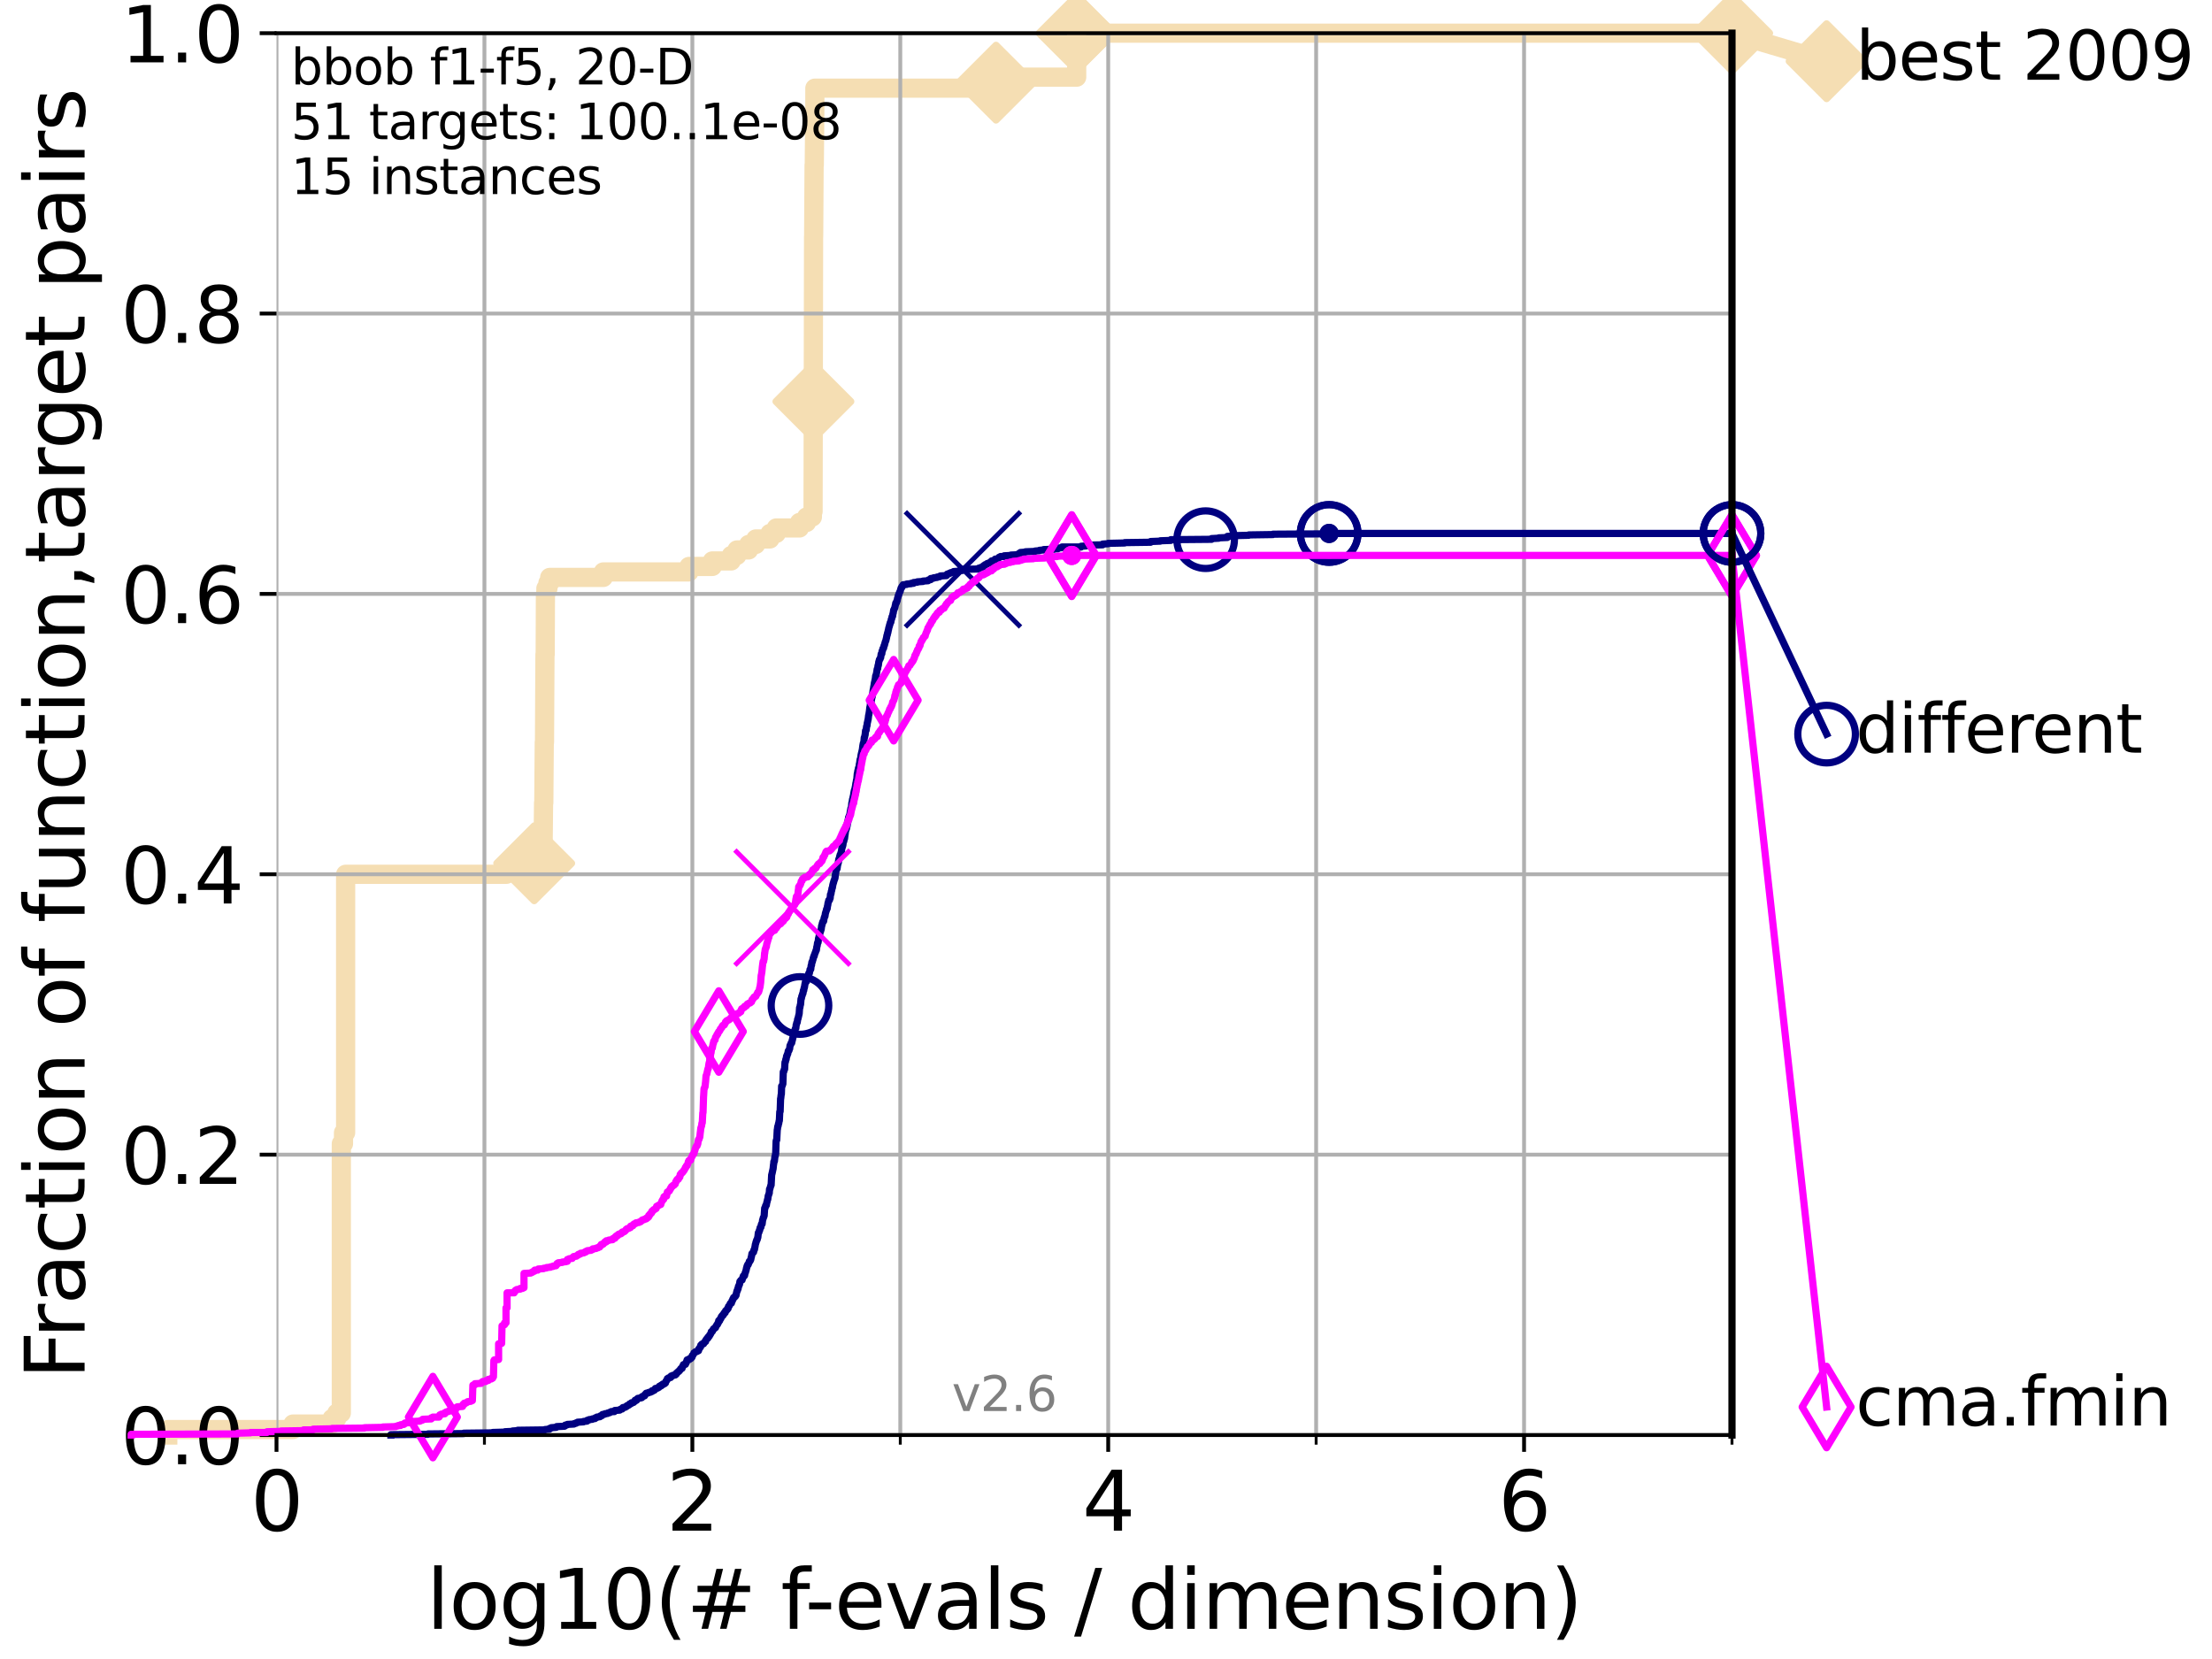 <?xml version="1.0" encoding="utf-8" standalone="no"?>
<!DOCTYPE svg PUBLIC "-//W3C//DTD SVG 1.1//EN"
  "http://www.w3.org/Graphics/SVG/1.1/DTD/svg11.dtd">
<svg height="345.6pt" version="1.1" viewBox="0 0 460.8 345.6" width="460.8pt" xmlns="http://www.w3.org/2000/svg" xmlns:xlink="http://www.w3.org/1999/xlink">
 <defs>
  <style type="text/css">*{stroke-linecap:butt;stroke-linejoin:round;}</style>
 </defs>
 <g id="figure_1">
  <g id="patch_1">
   <path d="M 0 345.6 
L 460.8 345.6 
L 460.8 0 
L 0 0 
z
" style="fill:#ffffff;"/>
  </g>
  <g id="axes_1">
   <g id="patch_2">
    <path d="M 57.6 298.944 
L 360.806 298.944 
L 360.806 6.912 
L 57.6 6.912 
z
" style="fill:#ffffff;"/>
   </g>
   <g id="line2d_1">
    <path d="M 34.951 298.944 
L 34.951 297.799 
L 61.03 297.799 
L 61.03 296.654 
L 69.173 296.654 
L 69.173 295.508 
L 70.163 295.508 
L 70.163 294.363 
L 71.104 294.363 
L 71.104 238.247 
L 71.557 238.247 
L 71.557 235.957 
L 72 235.957 
L 72 182.131 
L 105.485 182.131 
L 105.485 180.986 
L 111.281 180.986 
L 111.281 179.841 
L 111.603 179.841 
L 111.603 178.696 
L 112.989 178.696 
L 113.088 176.405 
L 113.137 176.405 
L 113.235 167.243 
L 113.284 167.243 
L 113.381 154.646 
L 113.43 154.646 
L 113.526 136.322 
L 113.574 136.322 
L 113.622 123.725 
L 113.718 123.725 
L 113.718 122.58 
L 114.142 122.58 
L 114.142 121.434 
L 114.51 121.434 
L 114.51 120.289 
L 125.679 120.289 
L 125.679 119.144 
L 143.531 119.144 
L 143.531 117.999 
L 148.398 117.999 
L 148.398 116.853 
L 152.328 116.853 
L 152.328 115.708 
L 153.519 115.708 
L 153.519 114.563 
L 155.955 114.563 
L 155.955 113.418 
L 157.443 113.418 
L 157.443 112.273 
L 160.391 112.273 
L 160.391 111.127 
L 161.714 111.127 
L 161.714 109.982 
L 166.547 109.982 
L 166.547 108.837 
L 168.021 108.837 
L 168.021 107.692 
L 169.237 107.692 
L 169.237 106.546 
L 169.378 106.546 
L 169.482 49.285 
L 169.499 49.285 
L 169.59 34.397 
L 169.629 34.397 
L 169.738 22.945 
L 169.743 22.945 
L 169.753 18.364 
L 207.487 18.364 
L 207.488 16.074 
L 224.293 16.074 
L 224.294 6.912 
L 360.806 6.912 
L 360.806 6.912 
" style="fill:none;stroke:#f5deb3;stroke-linecap:square;stroke-width:4;"/>
   </g>
   <g id="line2d_2">
    <defs>
     <path d="M -0 7.778 
L 7.778 0 
L 0 -7.778 
L -7.778 -0 
z
" id="m71eab207f2" style="stroke:#f5deb3;stroke-linejoin:miter;stroke-width:1.5;"/>
    </defs>
    <g>
     <use style="fill:#f5deb3;stroke:#f5deb3;stroke-linejoin:miter;stroke-width:1.5;" x="111.281" xlink:href="#m71eab207f2" y="179.841"/>
     <use style="fill:#f5deb3;stroke:#f5deb3;stroke-linejoin:miter;stroke-width:1.5;" x="169.445" xlink:href="#m71eab207f2" y="83.642"/>
     <use style="fill:#f5deb3;stroke:#f5deb3;stroke-linejoin:miter;stroke-width:1.5;" x="207.488" xlink:href="#m71eab207f2" y="17.219"/>
     <use style="fill:#f5deb3;stroke:#f5deb3;stroke-linejoin:miter;stroke-width:1.5;" x="224.294" xlink:href="#m71eab207f2" y="6.912"/>
     <use style="fill:#f5deb3;stroke:#f5deb3;stroke-linejoin:miter;stroke-width:1.5;" x="224.294" xlink:href="#m71eab207f2" y="6.912"/>
     <use style="fill:#f5deb3;stroke:#f5deb3;stroke-linejoin:miter;stroke-width:1.5;" x="360.806" xlink:href="#m71eab207f2" y="6.912"/>
    </g>
   </g>
   <g id="line2d_3">
    <path style="fill:none;stroke:#f5deb3;stroke-linecap:square;stroke-width:4;"/>
    <g/>
   </g>
   <g id="line2d_4">
    <path d="M 360.806 6.912 
L 380.515 12.753 
" style="fill:none;stroke:#f5deb3;stroke-linecap:square;stroke-width:4;"/>
    <g>
     <use style="fill:#f5deb3;stroke:#f5deb3;stroke-linejoin:miter;stroke-width:1.5;" x="360.806" xlink:href="#m71eab207f2" y="6.912"/>
     <use style="fill:#f5deb3;stroke:#f5deb3;stroke-linejoin:miter;stroke-width:1.5;" x="380.515" xlink:href="#m71eab207f2" y="12.753"/>
    </g>
   </g>
   <g id="matplotlib.axis_1">
    <g id="xtick_1">
     <g id="line2d_5">
      <path clip-path="url(#p7c7f93fd06)" d="M 57.6 298.944 
L 57.6 6.912 
" style="fill:none;stroke:#b0b0b0;stroke-linecap:square;stroke-width:0.8;"/>
     </g>
     <g id="line2d_6">
      <defs>
       <path d="M 0 0 
L 0 3.5 
" id="mc5c9edd9b3" style="stroke:#000000;stroke-width:0.8;"/>
      </defs>
      <g>
       <use style="stroke:#000000;stroke-width:0.8;" x="57.6" xlink:href="#mc5c9edd9b3" y="298.944"/>
      </g>
     </g>
     <g id="text_1">
      <!-- 0 -->
      <g transform="translate(52.192 318.861)scale(0.17 -0.17)">
       <defs>
        <path d="M 2034 4250 
Q 1547 4250 1301 3770 
Q 1056 3291 1056 2328 
Q 1056 1369 1301 889 
Q 1547 409 2034 409 
Q 2525 409 2770 889 
Q 3016 1369 3016 2328 
Q 3016 3291 2770 3770 
Q 2525 4250 2034 4250 
z
M 2034 4750 
Q 2819 4750 3233 4129 
Q 3647 3509 3647 2328 
Q 3647 1150 3233 529 
Q 2819 -91 2034 -91 
Q 1250 -91 836 529 
Q 422 1150 422 2328 
Q 422 3509 836 4129 
Q 1250 4750 2034 4750 
z
" id="DejaVuSans-30" transform="scale(0.016)"/>
       </defs>
       <use xlink:href="#DejaVuSans-30"/>
      </g>
     </g>
    </g>
    <g id="xtick_2">
     <g id="line2d_7">
      <path clip-path="url(#p7c7f93fd06)" d="M 144.23 298.944 
L 144.23 6.912 
" style="fill:none;stroke:#b0b0b0;stroke-linecap:square;stroke-width:0.8;"/>
     </g>
     <g id="line2d_8">
      <g>
       <use style="stroke:#000000;stroke-width:0.8;" x="144.23" xlink:href="#mc5c9edd9b3" y="298.944"/>
      </g>
     </g>
     <g id="text_2">
      <!-- 2 -->
      <g transform="translate(138.822 318.861)scale(0.17 -0.17)">
       <defs>
        <path d="M 1228 531 
L 3431 531 
L 3431 0 
L 469 0 
L 469 531 
Q 828 903 1448 1529 
Q 2069 2156 2228 2338 
Q 2531 2678 2651 2914 
Q 2772 3150 2772 3378 
Q 2772 3750 2511 3984 
Q 2250 4219 1831 4219 
Q 1534 4219 1204 4116 
Q 875 4013 500 3803 
L 500 4441 
Q 881 4594 1212 4672 
Q 1544 4750 1819 4750 
Q 2544 4750 2975 4387 
Q 3406 4025 3406 3419 
Q 3406 3131 3298 2873 
Q 3191 2616 2906 2266 
Q 2828 2175 2409 1742 
Q 1991 1309 1228 531 
z
" id="DejaVuSans-32" transform="scale(0.016)"/>
       </defs>
       <use xlink:href="#DejaVuSans-32"/>
      </g>
     </g>
    </g>
    <g id="xtick_3">
     <g id="line2d_9">
      <path clip-path="url(#p7c7f93fd06)" d="M 230.861 298.944 
L 230.861 6.912 
" style="fill:none;stroke:#b0b0b0;stroke-linecap:square;stroke-width:0.8;"/>
     </g>
     <g id="line2d_10">
      <g>
       <use style="stroke:#000000;stroke-width:0.8;" x="230.861" xlink:href="#mc5c9edd9b3" y="298.944"/>
      </g>
     </g>
     <g id="text_3">
      <!-- 4 -->
      <g transform="translate(225.453 318.861)scale(0.17 -0.17)">
       <defs>
        <path d="M 2419 4116 
L 825 1625 
L 2419 1625 
L 2419 4116 
z
M 2253 4666 
L 3047 4666 
L 3047 1625 
L 3713 1625 
L 3713 1100 
L 3047 1100 
L 3047 0 
L 2419 0 
L 2419 1100 
L 313 1100 
L 313 1709 
L 2253 4666 
z
" id="DejaVuSans-34" transform="scale(0.016)"/>
       </defs>
       <use xlink:href="#DejaVuSans-34"/>
      </g>
     </g>
    </g>
    <g id="xtick_4">
     <g id="line2d_11">
      <path clip-path="url(#p7c7f93fd06)" d="M 317.491 298.944 
L 317.491 6.912 
" style="fill:none;stroke:#b0b0b0;stroke-linecap:square;stroke-width:0.8;"/>
     </g>
     <g id="line2d_12">
      <g>
       <use style="stroke:#000000;stroke-width:0.8;" x="317.491" xlink:href="#mc5c9edd9b3" y="298.944"/>
      </g>
     </g>
     <g id="text_4">
      <!-- 6 -->
      <g transform="translate(312.083 318.861)scale(0.17 -0.17)">
       <defs>
        <path d="M 2113 2584 
Q 1688 2584 1439 2293 
Q 1191 2003 1191 1497 
Q 1191 994 1439 701 
Q 1688 409 2113 409 
Q 2538 409 2786 701 
Q 3034 994 3034 1497 
Q 3034 2003 2786 2293 
Q 2538 2584 2113 2584 
z
M 3366 4563 
L 3366 3988 
Q 3128 4100 2886 4159 
Q 2644 4219 2406 4219 
Q 1781 4219 1451 3797 
Q 1122 3375 1075 2522 
Q 1259 2794 1537 2939 
Q 1816 3084 2150 3084 
Q 2853 3084 3261 2657 
Q 3669 2231 3669 1497 
Q 3669 778 3244 343 
Q 2819 -91 2113 -91 
Q 1303 -91 875 529 
Q 447 1150 447 2328 
Q 447 3434 972 4092 
Q 1497 4750 2381 4750 
Q 2619 4750 2861 4703 
Q 3103 4656 3366 4563 
z
" id="DejaVuSans-36" transform="scale(0.016)"/>
       </defs>
       <use xlink:href="#DejaVuSans-36"/>
      </g>
     </g>
    </g>
    <g id="xtick_5">
     <g id="line2d_13">
      <path clip-path="url(#p7c7f93fd06)" d="M 100.915 298.944 
L 100.915 6.912 
" style="fill:none;stroke:#b0b0b0;stroke-linecap:square;stroke-width:0.8;"/>
     </g>
     <g id="line2d_14">
      <defs>
       <path d="M 0 0 
L 0 2 
" id="m4663c364ad" style="stroke:#000000;stroke-width:0.6;"/>
      </defs>
      <g>
       <use style="stroke:#000000;stroke-width:0.6;" x="100.915" xlink:href="#m4663c364ad" y="298.944"/>
      </g>
     </g>
    </g>
    <g id="xtick_6">
     <g id="line2d_15">
      <path clip-path="url(#p7c7f93fd06)" d="M 187.546 298.944 
L 187.546 6.912 
" style="fill:none;stroke:#b0b0b0;stroke-linecap:square;stroke-width:0.8;"/>
     </g>
     <g id="line2d_16">
      <g>
       <use style="stroke:#000000;stroke-width:0.6;" x="187.546" xlink:href="#m4663c364ad" y="298.944"/>
      </g>
     </g>
    </g>
    <g id="xtick_7">
     <g id="line2d_17">
      <path clip-path="url(#p7c7f93fd06)" d="M 274.176 298.944 
L 274.176 6.912 
" style="fill:none;stroke:#b0b0b0;stroke-linecap:square;stroke-width:0.8;"/>
     </g>
     <g id="line2d_18">
      <g>
       <use style="stroke:#000000;stroke-width:0.6;" x="274.176" xlink:href="#m4663c364ad" y="298.944"/>
      </g>
     </g>
    </g>
    <g id="xtick_8">
     <g id="line2d_19">
      <path clip-path="url(#p7c7f93fd06)" d="M 360.806 298.944 
L 360.806 6.912 
" style="fill:none;stroke:#b0b0b0;stroke-linecap:square;stroke-width:0.8;"/>
     </g>
     <g id="line2d_20">
      <g>
       <use style="stroke:#000000;stroke-width:0.6;" x="360.806" xlink:href="#m4663c364ad" y="298.944"/>
      </g>
     </g>
    </g>
    <g id="text_5">
     <!-- log10(# f-evals / dimension) -->
     <g transform="translate(88.823 339.314)scale(0.17 -0.17)">
      <defs>
       <path d="M 603 4863 
L 1178 4863 
L 1178 0 
L 603 0 
L 603 4863 
z
" id="DejaVuSans-6c" transform="scale(0.016)"/>
       <path d="M 1959 3097 
Q 1497 3097 1228 2736 
Q 959 2375 959 1747 
Q 959 1119 1226 758 
Q 1494 397 1959 397 
Q 2419 397 2687 759 
Q 2956 1122 2956 1747 
Q 2956 2369 2687 2733 
Q 2419 3097 1959 3097 
z
M 1959 3584 
Q 2709 3584 3137 3096 
Q 3566 2609 3566 1747 
Q 3566 888 3137 398 
Q 2709 -91 1959 -91 
Q 1206 -91 779 398 
Q 353 888 353 1747 
Q 353 2609 779 3096 
Q 1206 3584 1959 3584 
z
" id="DejaVuSans-6f" transform="scale(0.016)"/>
       <path d="M 2906 1791 
Q 2906 2416 2648 2759 
Q 2391 3103 1925 3103 
Q 1463 3103 1205 2759 
Q 947 2416 947 1791 
Q 947 1169 1205 825 
Q 1463 481 1925 481 
Q 2391 481 2648 825 
Q 2906 1169 2906 1791 
z
M 3481 434 
Q 3481 -459 3084 -895 
Q 2688 -1331 1869 -1331 
Q 1566 -1331 1297 -1286 
Q 1028 -1241 775 -1147 
L 775 -588 
Q 1028 -725 1275 -790 
Q 1522 -856 1778 -856 
Q 2344 -856 2625 -561 
Q 2906 -266 2906 331 
L 2906 616 
Q 2728 306 2450 153 
Q 2172 0 1784 0 
Q 1141 0 747 490 
Q 353 981 353 1791 
Q 353 2603 747 3093 
Q 1141 3584 1784 3584 
Q 2172 3584 2450 3431 
Q 2728 3278 2906 2969 
L 2906 3500 
L 3481 3500 
L 3481 434 
z
" id="DejaVuSans-67" transform="scale(0.016)"/>
       <path d="M 794 531 
L 1825 531 
L 1825 4091 
L 703 3866 
L 703 4441 
L 1819 4666 
L 2450 4666 
L 2450 531 
L 3481 531 
L 3481 0 
L 794 0 
L 794 531 
z
" id="DejaVuSans-31" transform="scale(0.016)"/>
       <path d="M 1984 4856 
Q 1566 4138 1362 3434 
Q 1159 2731 1159 2009 
Q 1159 1288 1364 580 
Q 1569 -128 1984 -844 
L 1484 -844 
Q 1016 -109 783 600 
Q 550 1309 550 2009 
Q 550 2706 781 3412 
Q 1013 4119 1484 4856 
L 1984 4856 
z
" id="DejaVuSans-28" transform="scale(0.016)"/>
       <path d="M 3272 2816 
L 2363 2816 
L 2100 1772 
L 3016 1772 
L 3272 2816 
z
M 2803 4594 
L 2478 3297 
L 3391 3297 
L 3719 4594 
L 4219 4594 
L 3897 3297 
L 4872 3297 
L 4872 2816 
L 3775 2816 
L 3519 1772 
L 4513 1772 
L 4513 1294 
L 3397 1294 
L 3072 0 
L 2572 0 
L 2894 1294 
L 1978 1294 
L 1656 0 
L 1153 0 
L 1478 1294 
L 494 1294 
L 494 1772 
L 1594 1772 
L 1856 2816 
L 850 2816 
L 850 3297 
L 1978 3297 
L 2297 4594 
L 2803 4594 
z
" id="DejaVuSans-23" transform="scale(0.016)"/>
       <path id="DejaVuSans-20" transform="scale(0.016)"/>
       <path d="M 2375 4863 
L 2375 4384 
L 1825 4384 
Q 1516 4384 1395 4259 
Q 1275 4134 1275 3809 
L 1275 3500 
L 2222 3500 
L 2222 3053 
L 1275 3053 
L 1275 0 
L 697 0 
L 697 3053 
L 147 3053 
L 147 3500 
L 697 3500 
L 697 3744 
Q 697 4328 969 4595 
Q 1241 4863 1831 4863 
L 2375 4863 
z
" id="DejaVuSans-66" transform="scale(0.016)"/>
       <path d="M 313 2009 
L 1997 2009 
L 1997 1497 
L 313 1497 
L 313 2009 
z
" id="DejaVuSans-2d" transform="scale(0.016)"/>
       <path d="M 3597 1894 
L 3597 1613 
L 953 1613 
Q 991 1019 1311 708 
Q 1631 397 2203 397 
Q 2534 397 2845 478 
Q 3156 559 3463 722 
L 3463 178 
Q 3153 47 2828 -22 
Q 2503 -91 2169 -91 
Q 1331 -91 842 396 
Q 353 884 353 1716 
Q 353 2575 817 3079 
Q 1281 3584 2069 3584 
Q 2775 3584 3186 3129 
Q 3597 2675 3597 1894 
z
M 3022 2063 
Q 3016 2534 2758 2815 
Q 2500 3097 2075 3097 
Q 1594 3097 1305 2825 
Q 1016 2553 972 2059 
L 3022 2063 
z
" id="DejaVuSans-65" transform="scale(0.016)"/>
       <path d="M 191 3500 
L 800 3500 
L 1894 563 
L 2988 3500 
L 3597 3500 
L 2284 0 
L 1503 0 
L 191 3500 
z
" id="DejaVuSans-76" transform="scale(0.016)"/>
       <path d="M 2194 1759 
Q 1497 1759 1228 1600 
Q 959 1441 959 1056 
Q 959 750 1161 570 
Q 1363 391 1709 391 
Q 2188 391 2477 730 
Q 2766 1069 2766 1631 
L 2766 1759 
L 2194 1759 
z
M 3341 1997 
L 3341 0 
L 2766 0 
L 2766 531 
Q 2569 213 2275 61 
Q 1981 -91 1556 -91 
Q 1019 -91 701 211 
Q 384 513 384 1019 
Q 384 1609 779 1909 
Q 1175 2209 1959 2209 
L 2766 2209 
L 2766 2266 
Q 2766 2663 2505 2880 
Q 2244 3097 1772 3097 
Q 1472 3097 1187 3025 
Q 903 2953 641 2809 
L 641 3341 
Q 956 3463 1253 3523 
Q 1550 3584 1831 3584 
Q 2591 3584 2966 3190 
Q 3341 2797 3341 1997 
z
" id="DejaVuSans-61" transform="scale(0.016)"/>
       <path d="M 2834 3397 
L 2834 2853 
Q 2591 2978 2328 3040 
Q 2066 3103 1784 3103 
Q 1356 3103 1142 2972 
Q 928 2841 928 2578 
Q 928 2378 1081 2264 
Q 1234 2150 1697 2047 
L 1894 2003 
Q 2506 1872 2764 1633 
Q 3022 1394 3022 966 
Q 3022 478 2636 193 
Q 2250 -91 1575 -91 
Q 1294 -91 989 -36 
Q 684 19 347 128 
L 347 722 
Q 666 556 975 473 
Q 1284 391 1588 391 
Q 1994 391 2212 530 
Q 2431 669 2431 922 
Q 2431 1156 2273 1281 
Q 2116 1406 1581 1522 
L 1381 1569 
Q 847 1681 609 1914 
Q 372 2147 372 2553 
Q 372 3047 722 3315 
Q 1072 3584 1716 3584 
Q 2034 3584 2315 3537 
Q 2597 3491 2834 3397 
z
" id="DejaVuSans-73" transform="scale(0.016)"/>
       <path d="M 1625 4666 
L 2156 4666 
L 531 -594 
L 0 -594 
L 1625 4666 
z
" id="DejaVuSans-2f" transform="scale(0.016)"/>
       <path d="M 2906 2969 
L 2906 4863 
L 3481 4863 
L 3481 0 
L 2906 0 
L 2906 525 
Q 2725 213 2448 61 
Q 2172 -91 1784 -91 
Q 1150 -91 751 415 
Q 353 922 353 1747 
Q 353 2572 751 3078 
Q 1150 3584 1784 3584 
Q 2172 3584 2448 3432 
Q 2725 3281 2906 2969 
z
M 947 1747 
Q 947 1113 1208 752 
Q 1469 391 1925 391 
Q 2381 391 2643 752 
Q 2906 1113 2906 1747 
Q 2906 2381 2643 2742 
Q 2381 3103 1925 3103 
Q 1469 3103 1208 2742 
Q 947 2381 947 1747 
z
" id="DejaVuSans-64" transform="scale(0.016)"/>
       <path d="M 603 3500 
L 1178 3500 
L 1178 0 
L 603 0 
L 603 3500 
z
M 603 4863 
L 1178 4863 
L 1178 4134 
L 603 4134 
L 603 4863 
z
" id="DejaVuSans-69" transform="scale(0.016)"/>
       <path d="M 3328 2828 
Q 3544 3216 3844 3400 
Q 4144 3584 4550 3584 
Q 5097 3584 5394 3201 
Q 5691 2819 5691 2113 
L 5691 0 
L 5113 0 
L 5113 2094 
Q 5113 2597 4934 2840 
Q 4756 3084 4391 3084 
Q 3944 3084 3684 2787 
Q 3425 2491 3425 1978 
L 3425 0 
L 2847 0 
L 2847 2094 
Q 2847 2600 2669 2842 
Q 2491 3084 2119 3084 
Q 1678 3084 1418 2786 
Q 1159 2488 1159 1978 
L 1159 0 
L 581 0 
L 581 3500 
L 1159 3500 
L 1159 2956 
Q 1356 3278 1631 3431 
Q 1906 3584 2284 3584 
Q 2666 3584 2933 3390 
Q 3200 3197 3328 2828 
z
" id="DejaVuSans-6d" transform="scale(0.016)"/>
       <path d="M 3513 2113 
L 3513 0 
L 2938 0 
L 2938 2094 
Q 2938 2591 2744 2837 
Q 2550 3084 2163 3084 
Q 1697 3084 1428 2787 
Q 1159 2491 1159 1978 
L 1159 0 
L 581 0 
L 581 3500 
L 1159 3500 
L 1159 2956 
Q 1366 3272 1645 3428 
Q 1925 3584 2291 3584 
Q 2894 3584 3203 3211 
Q 3513 2838 3513 2113 
z
" id="DejaVuSans-6e" transform="scale(0.016)"/>
       <path d="M 513 4856 
L 1013 4856 
Q 1481 4119 1714 3412 
Q 1947 2706 1947 2009 
Q 1947 1309 1714 600 
Q 1481 -109 1013 -844 
L 513 -844 
Q 928 -128 1133 580 
Q 1338 1288 1338 2009 
Q 1338 2731 1133 3434 
Q 928 4138 513 4856 
z
" id="DejaVuSans-29" transform="scale(0.016)"/>
      </defs>
      <use xlink:href="#DejaVuSans-6c"/>
      <use x="27.783" xlink:href="#DejaVuSans-6f"/>
      <use x="88.965" xlink:href="#DejaVuSans-67"/>
      <use x="152.441" xlink:href="#DejaVuSans-31"/>
      <use x="216.064" xlink:href="#DejaVuSans-30"/>
      <use x="279.688" xlink:href="#DejaVuSans-28"/>
      <use x="318.701" xlink:href="#DejaVuSans-23"/>
      <use x="402.49" xlink:href="#DejaVuSans-20"/>
      <use x="434.277" xlink:href="#DejaVuSans-66"/>
      <use x="463.982" xlink:href="#DejaVuSans-2d"/>
      <use x="500.066" xlink:href="#DejaVuSans-65"/>
      <use x="561.59" xlink:href="#DejaVuSans-76"/>
      <use x="620.77" xlink:href="#DejaVuSans-61"/>
      <use x="682.049" xlink:href="#DejaVuSans-6c"/>
      <use x="709.832" xlink:href="#DejaVuSans-73"/>
      <use x="761.932" xlink:href="#DejaVuSans-20"/>
      <use x="793.719" xlink:href="#DejaVuSans-2f"/>
      <use x="827.41" xlink:href="#DejaVuSans-20"/>
      <use x="859.197" xlink:href="#DejaVuSans-64"/>
      <use x="922.674" xlink:href="#DejaVuSans-69"/>
      <use x="950.457" xlink:href="#DejaVuSans-6d"/>
      <use x="1047.869" xlink:href="#DejaVuSans-65"/>
      <use x="1109.393" xlink:href="#DejaVuSans-6e"/>
      <use x="1172.771" xlink:href="#DejaVuSans-73"/>
      <use x="1224.871" xlink:href="#DejaVuSans-69"/>
      <use x="1252.654" xlink:href="#DejaVuSans-6f"/>
      <use x="1313.836" xlink:href="#DejaVuSans-6e"/>
      <use x="1377.215" xlink:href="#DejaVuSans-29"/>
     </g>
    </g>
   </g>
   <g id="matplotlib.axis_2">
    <g id="ytick_1">
     <g id="line2d_21">
      <path clip-path="url(#p7c7f93fd06)" d="M 57.6 298.944 
L 360.806 298.944 
" style="fill:none;stroke:#b0b0b0;stroke-linecap:square;stroke-width:0.8;"/>
     </g>
     <g id="line2d_22">
      <defs>
       <path d="M 0 0 
L -3.5 0 
" id="m3337a70ec1" style="stroke:#000000;stroke-width:0.8;"/>
      </defs>
      <g>
       <use style="stroke:#000000;stroke-width:0.8;" x="57.6" xlink:href="#m3337a70ec1" y="298.944"/>
      </g>
     </g>
     <g id="text_6">
      <!-- 0.0 -->
      <g transform="translate(25.155 305.023)scale(0.16 -0.16)">
       <defs>
        <path d="M 684 794 
L 1344 794 
L 1344 0 
L 684 0 
L 684 794 
z
" id="DejaVuSans-2e" transform="scale(0.016)"/>
       </defs>
       <use xlink:href="#DejaVuSans-30"/>
       <use x="63.623" xlink:href="#DejaVuSans-2e"/>
       <use x="95.41" xlink:href="#DejaVuSans-30"/>
      </g>
     </g>
    </g>
    <g id="ytick_2">
     <g id="line2d_23">
      <path clip-path="url(#p7c7f93fd06)" d="M 57.6 240.538 
L 360.806 240.538 
" style="fill:none;stroke:#b0b0b0;stroke-linecap:square;stroke-width:0.8;"/>
     </g>
     <g id="line2d_24">
      <g>
       <use style="stroke:#000000;stroke-width:0.8;" x="57.6" xlink:href="#m3337a70ec1" y="240.538"/>
      </g>
     </g>
     <g id="text_7">
      <!-- 0.2 -->
      <g transform="translate(25.155 246.616)scale(0.16 -0.16)">
       <use xlink:href="#DejaVuSans-30"/>
       <use x="63.623" xlink:href="#DejaVuSans-2e"/>
       <use x="95.41" xlink:href="#DejaVuSans-32"/>
      </g>
     </g>
    </g>
    <g id="ytick_3">
     <g id="line2d_25">
      <path clip-path="url(#p7c7f93fd06)" d="M 57.6 182.131 
L 360.806 182.131 
" style="fill:none;stroke:#b0b0b0;stroke-linecap:square;stroke-width:0.8;"/>
     </g>
     <g id="line2d_26">
      <g>
       <use style="stroke:#000000;stroke-width:0.8;" x="57.6" xlink:href="#m3337a70ec1" y="182.131"/>
      </g>
     </g>
     <g id="text_8">
      <!-- 0.4 -->
      <g transform="translate(25.155 188.21)scale(0.16 -0.16)">
       <use xlink:href="#DejaVuSans-30"/>
       <use x="63.623" xlink:href="#DejaVuSans-2e"/>
       <use x="95.41" xlink:href="#DejaVuSans-34"/>
      </g>
     </g>
    </g>
    <g id="ytick_4">
     <g id="line2d_27">
      <path clip-path="url(#p7c7f93fd06)" d="M 57.6 123.725 
L 360.806 123.725 
" style="fill:none;stroke:#b0b0b0;stroke-linecap:square;stroke-width:0.8;"/>
     </g>
     <g id="line2d_28">
      <g>
       <use style="stroke:#000000;stroke-width:0.8;" x="57.6" xlink:href="#m3337a70ec1" y="123.725"/>
      </g>
     </g>
     <g id="text_9">
      <!-- 0.6 -->
      <g transform="translate(25.155 129.804)scale(0.16 -0.16)">
       <use xlink:href="#DejaVuSans-30"/>
       <use x="63.623" xlink:href="#DejaVuSans-2e"/>
       <use x="95.41" xlink:href="#DejaVuSans-36"/>
      </g>
     </g>
    </g>
    <g id="ytick_5">
     <g id="line2d_29">
      <path clip-path="url(#p7c7f93fd06)" d="M 57.6 65.318 
L 360.806 65.318 
" style="fill:none;stroke:#b0b0b0;stroke-linecap:square;stroke-width:0.8;"/>
     </g>
     <g id="line2d_30">
      <g>
       <use style="stroke:#000000;stroke-width:0.8;" x="57.6" xlink:href="#m3337a70ec1" y="65.318"/>
      </g>
     </g>
     <g id="text_10">
      <!-- 0.8 -->
      <g transform="translate(25.155 71.397)scale(0.16 -0.16)">
       <defs>
        <path d="M 2034 2216 
Q 1584 2216 1326 1975 
Q 1069 1734 1069 1313 
Q 1069 891 1326 650 
Q 1584 409 2034 409 
Q 2484 409 2743 651 
Q 3003 894 3003 1313 
Q 3003 1734 2745 1975 
Q 2488 2216 2034 2216 
z
M 1403 2484 
Q 997 2584 770 2862 
Q 544 3141 544 3541 
Q 544 4100 942 4425 
Q 1341 4750 2034 4750 
Q 2731 4750 3128 4425 
Q 3525 4100 3525 3541 
Q 3525 3141 3298 2862 
Q 3072 2584 2669 2484 
Q 3125 2378 3379 2068 
Q 3634 1759 3634 1313 
Q 3634 634 3220 271 
Q 2806 -91 2034 -91 
Q 1263 -91 848 271 
Q 434 634 434 1313 
Q 434 1759 690 2068 
Q 947 2378 1403 2484 
z
M 1172 3481 
Q 1172 3119 1398 2916 
Q 1625 2713 2034 2713 
Q 2441 2713 2670 2916 
Q 2900 3119 2900 3481 
Q 2900 3844 2670 4047 
Q 2441 4250 2034 4250 
Q 1625 4250 1398 4047 
Q 1172 3844 1172 3481 
z
" id="DejaVuSans-38" transform="scale(0.016)"/>
       </defs>
       <use xlink:href="#DejaVuSans-30"/>
       <use x="63.623" xlink:href="#DejaVuSans-2e"/>
       <use x="95.41" xlink:href="#DejaVuSans-38"/>
      </g>
     </g>
    </g>
    <g id="ytick_6">
     <g id="line2d_31">
      <path clip-path="url(#p7c7f93fd06)" d="M 57.6 6.912 
L 360.806 6.912 
" style="fill:none;stroke:#b0b0b0;stroke-linecap:square;stroke-width:0.8;"/>
     </g>
     <g id="line2d_32">
      <g>
       <use style="stroke:#000000;stroke-width:0.8;" x="57.6" xlink:href="#m3337a70ec1" y="6.912"/>
      </g>
     </g>
     <g id="text_11">
      <!-- 1.0 -->
      <g transform="translate(25.155 12.991)scale(0.16 -0.16)">
       <use xlink:href="#DejaVuSans-31"/>
       <use x="63.623" xlink:href="#DejaVuSans-2e"/>
       <use x="95.41" xlink:href="#DejaVuSans-30"/>
      </g>
     </g>
    </g>
    <g id="text_12">
     <!-- Fraction of function,target pairs -->
     <g transform="translate(17.62 287.313)rotate(-90)scale(0.17 -0.17)">
      <defs>
       <path d="M 628 4666 
L 3309 4666 
L 3309 4134 
L 1259 4134 
L 1259 2759 
L 3109 2759 
L 3109 2228 
L 1259 2228 
L 1259 0 
L 628 0 
L 628 4666 
z
" id="DejaVuSans-46" transform="scale(0.016)"/>
       <path d="M 2631 2963 
Q 2534 3019 2420 3045 
Q 2306 3072 2169 3072 
Q 1681 3072 1420 2755 
Q 1159 2438 1159 1844 
L 1159 0 
L 581 0 
L 581 3500 
L 1159 3500 
L 1159 2956 
Q 1341 3275 1631 3429 
Q 1922 3584 2338 3584 
Q 2397 3584 2469 3576 
Q 2541 3569 2628 3553 
L 2631 2963 
z
" id="DejaVuSans-72" transform="scale(0.016)"/>
       <path d="M 3122 3366 
L 3122 2828 
Q 2878 2963 2633 3030 
Q 2388 3097 2138 3097 
Q 1578 3097 1268 2742 
Q 959 2388 959 1747 
Q 959 1106 1268 751 
Q 1578 397 2138 397 
Q 2388 397 2633 464 
Q 2878 531 3122 666 
L 3122 134 
Q 2881 22 2623 -34 
Q 2366 -91 2075 -91 
Q 1284 -91 818 406 
Q 353 903 353 1747 
Q 353 2603 823 3093 
Q 1294 3584 2113 3584 
Q 2378 3584 2631 3529 
Q 2884 3475 3122 3366 
z
" id="DejaVuSans-63" transform="scale(0.016)"/>
       <path d="M 1172 4494 
L 1172 3500 
L 2356 3500 
L 2356 3053 
L 1172 3053 
L 1172 1153 
Q 1172 725 1289 603 
Q 1406 481 1766 481 
L 2356 481 
L 2356 0 
L 1766 0 
Q 1100 0 847 248 
Q 594 497 594 1153 
L 594 3053 
L 172 3053 
L 172 3500 
L 594 3500 
L 594 4494 
L 1172 4494 
z
" id="DejaVuSans-74" transform="scale(0.016)"/>
       <path d="M 544 1381 
L 544 3500 
L 1119 3500 
L 1119 1403 
Q 1119 906 1312 657 
Q 1506 409 1894 409 
Q 2359 409 2629 706 
Q 2900 1003 2900 1516 
L 2900 3500 
L 3475 3500 
L 3475 0 
L 2900 0 
L 2900 538 
Q 2691 219 2414 64 
Q 2138 -91 1772 -91 
Q 1169 -91 856 284 
Q 544 659 544 1381 
z
M 1991 3584 
L 1991 3584 
z
" id="DejaVuSans-75" transform="scale(0.016)"/>
       <path d="M 750 794 
L 1409 794 
L 1409 256 
L 897 -744 
L 494 -744 
L 750 256 
L 750 794 
z
" id="DejaVuSans-2c" transform="scale(0.016)"/>
       <path d="M 1159 525 
L 1159 -1331 
L 581 -1331 
L 581 3500 
L 1159 3500 
L 1159 2969 
Q 1341 3281 1617 3432 
Q 1894 3584 2278 3584 
Q 2916 3584 3314 3078 
Q 3713 2572 3713 1747 
Q 3713 922 3314 415 
Q 2916 -91 2278 -91 
Q 1894 -91 1617 61 
Q 1341 213 1159 525 
z
M 3116 1747 
Q 3116 2381 2855 2742 
Q 2594 3103 2138 3103 
Q 1681 3103 1420 2742 
Q 1159 2381 1159 1747 
Q 1159 1113 1420 752 
Q 1681 391 2138 391 
Q 2594 391 2855 752 
Q 3116 1113 3116 1747 
z
" id="DejaVuSans-70" transform="scale(0.016)"/>
      </defs>
      <use xlink:href="#DejaVuSans-46"/>
      <use x="50.27" xlink:href="#DejaVuSans-72"/>
      <use x="91.383" xlink:href="#DejaVuSans-61"/>
      <use x="152.662" xlink:href="#DejaVuSans-63"/>
      <use x="207.643" xlink:href="#DejaVuSans-74"/>
      <use x="246.852" xlink:href="#DejaVuSans-69"/>
      <use x="274.635" xlink:href="#DejaVuSans-6f"/>
      <use x="335.816" xlink:href="#DejaVuSans-6e"/>
      <use x="399.195" xlink:href="#DejaVuSans-20"/>
      <use x="430.982" xlink:href="#DejaVuSans-6f"/>
      <use x="492.164" xlink:href="#DejaVuSans-66"/>
      <use x="527.369" xlink:href="#DejaVuSans-20"/>
      <use x="559.156" xlink:href="#DejaVuSans-66"/>
      <use x="594.361" xlink:href="#DejaVuSans-75"/>
      <use x="657.74" xlink:href="#DejaVuSans-6e"/>
      <use x="721.119" xlink:href="#DejaVuSans-63"/>
      <use x="776.1" xlink:href="#DejaVuSans-74"/>
      <use x="815.309" xlink:href="#DejaVuSans-69"/>
      <use x="843.092" xlink:href="#DejaVuSans-6f"/>
      <use x="904.273" xlink:href="#DejaVuSans-6e"/>
      <use x="967.652" xlink:href="#DejaVuSans-2c"/>
      <use x="999.439" xlink:href="#DejaVuSans-74"/>
      <use x="1038.648" xlink:href="#DejaVuSans-61"/>
      <use x="1099.928" xlink:href="#DejaVuSans-72"/>
      <use x="1139.291" xlink:href="#DejaVuSans-67"/>
      <use x="1202.768" xlink:href="#DejaVuSans-65"/>
      <use x="1264.291" xlink:href="#DejaVuSans-74"/>
      <use x="1303.5" xlink:href="#DejaVuSans-20"/>
      <use x="1335.287" xlink:href="#DejaVuSans-70"/>
      <use x="1398.764" xlink:href="#DejaVuSans-61"/>
      <use x="1460.043" xlink:href="#DejaVuSans-69"/>
      <use x="1487.826" xlink:href="#DejaVuSans-72"/>
      <use x="1528.939" xlink:href="#DejaVuSans-73"/>
     </g>
    </g>
   </g>
   <g id="line2d_33">
    <defs>
     <path d="M 0 1.5 
C 0.398 1.5 0.779 1.342 1.061 1.061 
C 1.342 0.779 1.5 0.398 1.5 0 
C 1.5 -0.398 1.342 -0.779 1.061 -1.061 
C 0.779 -1.342 0.398 -1.5 0 -1.5 
C -0.398 -1.5 -0.779 -1.342 -1.061 -1.061 
C -1.342 -0.779 -1.5 -0.398 -1.5 0 
C -1.5 0.398 -1.342 0.779 -1.061 1.061 
C -0.779 1.342 -0.398 1.5 0 1.5 
z
" id="me3e02165eb" style="stroke:#f5deb3;"/>
    </defs>
    <g>
     <use style="fill:#f5deb3;stroke:#f5deb3;" x="224.294" xlink:href="#me3e02165eb" y="6.912"/>
     <use style="fill:#f5deb3;stroke:#f5deb3;" x="224.294" xlink:href="#me3e02165eb" y="6.912"/>
    </g>
   </g>
   <g id="line2d_34">
    <defs>
     <path d="M 0 1.5 
C 0.398 1.5 0.779 1.342 1.061 1.061 
C 1.342 0.779 1.5 0.398 1.5 0 
C 1.5 -0.398 1.342 -0.779 1.061 -1.061 
C 0.779 -1.342 0.398 -1.5 0 -1.5 
C -0.398 -1.5 -0.779 -1.342 -1.061 -1.061 
C -1.342 -0.779 -1.5 -0.398 -1.5 0 
C -1.5 0.398 -1.342 0.779 -1.061 1.061 
C -0.779 1.342 -0.398 1.5 0 1.5 
z
" id="m6c39ec795a" style="stroke:#000080;"/>
    </defs>
    <g>
     <use style="fill:#000080;stroke:#000080;" x="276.88" xlink:href="#m6c39ec795a" y="111.127"/>
     <use style="fill:#000080;stroke:#000080;" x="276.88" xlink:href="#m6c39ec795a" y="111.127"/>
    </g>
   </g>
   <g id="line2d_35">
    <path d="M 81.433 298.944 
L 81.433 298.868 
L 89.149 298.791 
L 89.149 298.715 
L 96.6 298.639 
L 96.6 298.562 
L 102.622 298.486 
L 102.622 298.41 
L 105.188 298.333 
L 105.188 298.257 
L 106.768 298.181 
L 106.768 298.104 
L 107.84 298.028 
L 107.84 297.951 
L 113.526 297.875 
L 113.526 297.799 
L 114.465 297.722 
L 114.465 297.57 
L 114.827 297.493 
L 114.827 297.417 
L 115.875 297.341 
L 115.96 297.188 
L 117.579 297.112 
L 117.579 297.035 
L 117.734 297.035 
L 117.734 296.883 
L 118.19 296.806 
L 118.19 296.73 
L 119.565 296.654 
L 119.565 296.577 
L 119.979 296.501 
L 119.979 296.425 
L 120.318 296.348 
L 120.318 296.272 
L 121.55 296.195 
L 121.55 296.119 
L 122.289 296.043 
L 122.289 295.89 
L 122.707 295.814 
L 122.707 295.737 
L 123.403 295.661 
L 123.403 295.585 
L 123.964 295.508 
L 124.019 295.356 
L 124.347 295.279 
L 124.347 295.203 
L 124.985 295.127 
L 125.038 294.974 
L 125.399 294.898 
L 125.502 294.668 
L 126.004 294.592 
L 126.004 294.516 
L 126.589 294.439 
L 126.589 294.363 
L 127.017 294.287 
L 127.017 294.21 
L 127.343 294.134 
L 127.343 294.058 
L 127.978 294.058 
L 128.067 293.829 
L 129.104 293.752 
L 129.188 293.6 
L 129.602 293.523 
L 129.602 293.371 
L 129.765 293.371 
L 129.765 293.218 
L 130.286 293.142 
L 130.286 293.065 
L 130.521 292.989 
L 130.599 292.836 
L 130.907 292.76 
L 130.907 292.683 
L 131.135 292.607 
L 131.172 292.454 
L 131.508 292.378 
L 131.545 292.225 
L 131.983 292.149 
L 132.091 291.996 
L 132.27 291.92 
L 132.305 291.691 
L 132.622 291.691 
L 132.691 291.462 
L 132.864 291.386 
L 132.864 291.309 
L 133.44 291.233 
L 133.44 291.156 
L 133.706 291.156 
L 133.771 290.927 
L 134.096 290.851 
L 134.096 290.775 
L 134.289 290.775 
L 134.384 290.469 
L 134.574 290.393 
L 134.605 290.24 
L 135.07 290.164 
L 135.07 290.088 
L 135.524 290.011 
L 135.524 289.935 
L 135.85 289.859 
L 135.85 289.706 
L 136.285 289.63 
L 136.285 289.553 
L 136.457 289.477 
L 136.513 289.248 
L 136.989 289.171 
L 136.989 289.095 
L 137.264 289.019 
L 137.345 288.79 
L 137.721 288.713 
L 137.721 288.561 
L 138.038 288.484 
L 138.064 288.332 
L 138.451 288.255 
L 138.502 288.103 
L 138.63 288.103 
L 138.731 287.721 
L 138.831 287.644 
L 138.931 287.492 
L 138.956 287.492 
L 139.031 287.186 
L 139.277 287.11 
L 139.277 287.034 
L 139.713 286.957 
L 139.808 286.652 
L 140.185 286.576 
L 140.185 286.499 
L 140.691 286.423 
L 140.691 286.347 
L 140.872 286.27 
L 140.917 286.041 
L 141.096 285.965 
L 141.184 285.812 
L 141.36 285.736 
L 141.36 285.659 
L 141.535 285.583 
L 141.578 285.43 
L 141.708 285.354 
L 141.815 285.125 
L 142.091 285.049 
L 142.175 284.667 
L 142.301 284.591 
L 142.363 284.285 
L 142.794 284.209 
L 142.875 283.903 
L 142.956 283.903 
L 143.056 283.522 
L 143.136 283.445 
L 143.136 283.293 
L 143.589 283.216 
L 143.589 283.064 
L 143.937 282.987 
L 143.937 282.835 
L 144.146 282.758 
L 144.221 282.376 
L 144.315 282.376 
L 144.408 282.147 
L 144.483 282.071 
L 144.557 281.842 
L 144.759 281.766 
L 144.85 281.613 
L 145.211 281.537 
L 145.211 281.46 
L 145.512 281.384 
L 145.565 281.002 
L 145.704 280.926 
L 145.791 280.697 
L 145.929 280.62 
L 145.981 280.239 
L 146.1 280.239 
L 146.202 280.01 
L 146.571 279.933 
L 146.588 279.781 
L 146.703 279.704 
L 146.769 279.552 
L 146.982 279.475 
L 147.079 279.093 
L 147.176 279.017 
L 147.256 278.864 
L 147.447 278.788 
L 147.479 278.559 
L 147.652 278.483 
L 147.762 278.33 
L 147.777 278.33 
L 147.84 278.101 
L 147.948 278.025 
L 148.056 277.796 
L 148.086 277.796 
L 148.178 277.414 
L 148.405 277.337 
L 148.511 277.032 
L 148.63 276.956 
L 148.66 276.803 
L 148.867 276.727 
L 148.955 276.574 
L 149.057 276.574 
L 149.159 276.269 
L 149.245 276.192 
L 149.346 275.963 
L 149.474 275.887 
L 149.574 275.581 
L 149.673 275.505 
L 149.715 275.123 
L 149.925 275.123 
L 150.035 274.742 
L 150.173 274.665 
L 150.269 274.284 
L 150.432 274.207 
L 150.445 274.054 
L 150.594 274.054 
L 150.647 273.825 
L 150.754 273.825 
L 150.847 273.52 
L 151.07 273.444 
L 151.162 273.062 
L 151.33 272.986 
L 151.407 272.833 
L 151.484 272.833 
L 151.548 272.604 
L 151.662 272.604 
L 151.764 272.146 
L 151.902 272.069 
L 152.001 271.84 
L 152.039 271.764 
L 152.138 271.535 
L 152.371 271.459 
L 152.481 271.001 
L 152.59 270.924 
L 152.662 270.619 
L 152.77 270.542 
L 152.817 270.313 
L 153.007 270.237 
L 153.007 270.161 
L 153.172 270.084 
L 153.242 269.855 
L 153.323 269.855 
L 153.427 269.321 
L 153.45 269.245 
L 153.519 268.939 
L 153.611 268.863 
L 153.679 268.481 
L 153.759 268.481 
L 153.838 267.947 
L 153.928 267.87 
L 154.018 267.565 
L 154.051 267.565 
L 154.14 266.954 
L 154.24 266.878 
L 154.317 266.725 
L 154.59 266.649 
L 154.688 266.267 
L 154.709 266.267 
L 154.774 266.038 
L 154.849 266.038 
L 154.849 265.809 
L 155.104 265.733 
L 155.209 265.198 
L 155.272 265.122 
L 155.376 264.74 
L 155.418 264.664 
L 155.521 264.129 
L 155.552 264.129 
L 155.624 263.747 
L 155.716 263.671 
L 155.757 263.442 
L 155.869 263.442 
L 155.96 263.137 
L 156.03 263.06 
L 156.101 262.755 
L 156.26 262.679 
L 156.369 262.45 
L 156.398 262.373 
L 156.507 261.839 
L 156.546 261.762 
L 156.643 261.152 
L 156.779 261.075 
L 156.837 260.923 
L 156.98 260.846 
L 157.057 260.388 
L 157.161 260.312 
L 157.265 259.777 
L 157.284 259.701 
L 157.368 259.167 
L 157.415 259.09 
L 157.499 258.708 
L 157.536 258.708 
L 157.628 258.327 
L 157.729 258.25 
L 157.839 257.792 
L 157.867 257.792 
L 157.976 256.8 
L 158.093 256.723 
L 158.201 256.265 
L 158.263 256.265 
L 158.352 255.731 
L 158.512 255.655 
L 158.591 255.12 
L 158.643 255.12 
L 158.643 254.967 
L 158.765 254.967 
L 158.869 254.128 
L 158.921 254.051 
L 159.007 253.669 
L 159.041 253.669 
L 159.152 253.364 
L 159.186 253.288 
L 159.296 251.684 
L 159.389 251.608 
L 159.498 251.15 
L 159.639 251.074 
L 159.739 250.463 
L 159.788 250.387 
L 159.878 249.928 
L 159.935 249.852 
L 160.041 249.089 
L 160.098 249.012 
L 160.203 248.631 
L 160.251 248.554 
L 160.307 247.714 
L 160.371 247.714 
L 160.459 247.333 
L 160.498 247.256 
L 160.593 246.875 
L 160.64 246.875 
L 160.75 244.737 
L 160.781 244.66 
L 160.89 244.202 
L 160.906 244.126 
L 161.014 243.592 
L 161.045 243.515 
L 161.137 242.599 
L 161.168 242.523 
L 161.206 241.988 
L 161.32 241.912 
L 161.418 240.996 
L 161.471 240.919 
L 161.561 240.385 
L 161.584 240.385 
L 161.68 237.713 
L 161.695 237.713 
L 161.74 237.484 
L 161.807 237.484 
L 161.917 235.346 
L 161.946 235.27 
L 162.02 234.659 
L 162.085 234.582 
L 162.187 234.048 
L 162.216 234.048 
L 162.324 233.437 
L 162.353 233.437 
L 162.439 231.605 
L 162.517 231.529 
L 162.609 228.856 
L 162.638 228.856 
L 162.729 228.016 
L 162.772 227.94 
L 162.828 226.26 
L 162.953 226.184 
L 163.064 225.802 
L 163.085 225.802 
L 163.174 223.283 
L 163.284 223.207 
L 163.359 222.825 
L 163.447 222.748 
L 163.528 221.298 
L 163.609 221.221 
L 163.696 220.687 
L 163.763 220.687 
L 163.863 220 
L 163.929 220 
L 164.021 219.618 
L 164.1 219.542 
L 164.211 218.931 
L 164.353 218.855 
L 164.437 218.549 
L 164.495 218.473 
L 164.578 217.786 
L 164.66 217.709 
L 164.768 217.48 
L 164.781 217.404 
L 164.781 217.328 
L 164.925 217.251 
L 165.031 216.717 
L 165.056 216.717 
L 165.162 216.183 
L 165.18 216.183 
L 165.254 215.648 
L 165.322 215.572 
L 165.401 215.19 
L 165.45 215.114 
L 165.547 214.656 
L 165.59 214.579 
L 165.686 214.274 
L 165.794 214.197 
L 165.854 213.51 
L 165.913 213.434 
L 165.978 213.052 
L 166.073 212.976 
L 166.173 212.289 
L 166.237 212.212 
L 166.342 211.754 
L 166.359 211.678 
L 166.469 211.22 
L 166.486 211.144 
L 166.567 209.922 
L 166.624 209.922 
L 166.721 209.311 
L 166.772 209.235 
L 166.869 208.09 
L 166.936 208.013 
L 167.043 207.479 
L 167.104 207.402 
L 167.199 207.021 
L 167.271 206.944 
L 167.359 206.334 
L 167.43 206.334 
L 167.513 205.799 
L 167.572 205.723 
L 167.681 205.036 
L 167.686 205.036 
L 167.773 204.578 
L 167.971 204.501 
L 168.056 203.967 
L 168.151 203.89 
L 168.246 203.509 
L 168.335 203.432 
L 168.418 202.974 
L 168.485 202.898 
L 168.491 202.745 
L 168.604 202.745 
L 168.692 202.287 
L 168.733 202.211 
L 168.738 201.982 
L 168.895 201.905 
L 168.976 201.142 
L 169.057 201.066 
L 169.122 200.455 
L 169.217 200.378 
L 169.307 199.997 
L 169.351 199.92 
L 169.445 199.462 
L 169.504 199.386 
L 169.548 199.157 
L 169.617 199.157 
L 169.695 198.775 
L 169.748 198.699 
L 169.811 198.47 
L 169.873 198.393 
L 169.979 198.012 
L 170.06 197.935 
L 170.169 197.172 
L 170.217 197.095 
L 170.311 196.408 
L 170.419 196.332 
L 170.526 195.416 
L 170.587 195.339 
L 170.697 194.652 
L 170.771 194.576 
L 170.853 194.194 
L 170.904 194.118 
L 171.013 193.736 
L 171.058 193.66 
L 171.166 192.82 
L 171.224 192.744 
L 171.314 192.286 
L 171.38 192.209 
L 171.416 191.98 
L 171.575 191.904 
L 171.676 191.293 
L 171.702 191.217 
L 171.767 190.988 
L 171.846 190.911 
L 171.954 190.224 
L 171.988 190.148 
L 172.078 189.842 
L 172.129 189.766 
L 172.193 189.384 
L 172.304 189.308 
L 172.388 188.697 
L 172.426 188.621 
L 172.497 188.086 
L 172.552 188.01 
L 172.643 187.552 
L 172.805 187.476 
L 172.874 187.17 
L 172.94 187.094 
L 173.001 186.33 
L 173.095 186.254 
L 173.192 185.643 
L 173.24 185.567 
L 173.324 185.032 
L 173.392 184.956 
L 173.492 184.345 
L 173.512 184.269 
L 173.615 183.887 
L 173.634 183.887 
L 173.74 183.429 
L 173.795 183.353 
L 173.897 183.047 
L 173.939 182.971 
L 174.032 182.131 
L 174.071 182.055 
L 174.151 181.368 
L 174.213 181.291 
L 174.3 181.062 
L 174.369 180.986 
L 174.478 180.222 
L 174.508 180.146 
L 174.591 179.841 
L 174.628 179.764 
L 174.733 179.001 
L 174.822 178.925 
L 174.925 178.39 
L 174.954 178.314 
L 175.039 178.008 
L 175.134 177.932 
L 175.228 177.474 
L 175.279 177.398 
L 175.379 176.634 
L 175.444 176.558 
L 175.551 176.176 
L 175.579 176.1 
L 175.682 175.336 
L 175.77 175.26 
L 175.862 174.802 
L 175.921 174.725 
L 176.019 173.962 
L 176.039 173.886 
L 176.14 173.122 
L 176.174 173.046 
L 176.284 172.664 
L 176.315 172.664 
L 176.417 172.206 
L 176.454 172.13 
L 176.549 171.519 
L 176.586 171.442 
L 176.694 170.755 
L 176.724 170.679 
L 176.794 170.221 
L 176.88 170.145 
L 176.976 169.763 
L 177.036 169.686 
L 177.137 168.999 
L 177.154 168.923 
L 177.261 168.389 
L 177.355 168.312 
L 177.455 167.243 
L 177.5 167.243 
L 177.599 166.48 
L 177.647 166.403 
L 177.752 165.869 
L 177.787 165.793 
L 177.888 165.106 
L 177.91 165.029 
L 178.003 164.571 
L 178.063 164.495 
L 178.168 163.96 
L 178.193 163.884 
L 178.304 163.12 
L 178.329 163.12 
L 178.436 162.433 
L 178.485 162.357 
L 178.591 161.135 
L 178.627 161.059 
L 178.712 160.525 
L 178.766 160.448 
L 178.832 159.99 
L 178.927 159.914 
L 179.034 159.074 
L 179.072 158.998 
L 179.169 158.234 
L 179.26 158.158 
L 179.371 157.318 
L 179.385 157.242 
L 179.492 156.784 
L 179.516 156.707 
L 179.619 156.249 
L 179.645 156.173 
L 179.748 155.333 
L 179.762 155.257 
L 179.85 154.799 
L 179.946 154.722 
L 180.041 153.653 
L 180.106 153.577 
L 180.201 153.119 
L 180.217 153.119 
L 180.309 152.203 
L 180.43 152.126 
L 180.534 151.287 
L 180.597 151.21 
L 180.684 150.523 
L 180.721 150.447 
L 180.808 149.989 
L 180.845 149.912 
L 180.955 148.996 
L 180.993 148.92 
L 181.102 148.233 
L 181.115 148.156 
L 181.212 147.316 
L 181.249 147.24 
L 181.354 146.477 
L 181.44 146.4 
L 181.539 145.713 
L 181.565 145.637 
L 181.665 145.179 
L 181.683 145.179 
L 181.793 144.415 
L 181.811 144.415 
L 181.908 143.652 
L 181.928 143.652 
L 182.035 142.965 
L 182.06 142.888 
L 182.16 142.201 
L 182.193 142.125 
L 182.302 141.59 
L 182.33 141.514 
L 182.424 140.75 
L 182.517 140.674 
L 182.625 140.063 
L 182.642 139.987 
L 182.737 139.376 
L 182.825 139.3 
L 182.919 138.613 
L 182.974 138.613 
L 183.07 137.849 
L 183.11 137.773 
L 183.207 137.391 
L 183.319 137.315 
L 183.38 137.086 
L 183.455 137.009 
L 183.562 136.246 
L 183.701 136.17 
L 183.752 135.635 
L 183.832 135.559 
L 183.937 135.101 
L 184.064 135.024 
L 184.17 134.49 
L 184.244 134.414 
L 184.354 133.955 
L 184.374 133.879 
L 184.47 133.574 
L 184.529 133.497 
L 184.628 133.039 
L 184.661 132.963 
L 184.768 132.352 
L 184.829 132.276 
L 184.907 131.818 
L 184.944 131.818 
L 185.048 131.283 
L 185.076 131.207 
L 185.182 130.672 
L 185.234 130.596 
L 185.331 130.138 
L 185.367 130.138 
L 185.462 129.68 
L 185.575 129.604 
L 185.681 128.993 
L 185.752 128.916 
L 185.83 128.458 
L 185.937 128.382 
L 186.015 127.848 
L 186.062 127.771 
L 186.167 127.084 
L 186.25 127.008 
L 186.339 126.702 
L 186.401 126.626 
L 186.51 126.092 
L 186.542 126.015 
L 186.601 125.634 
L 186.741 125.557 
L 186.794 125.252 
L 186.88 125.175 
L 186.989 124.565 
L 187.043 124.488 
L 187.145 124.03 
L 187.222 123.954 
L 187.285 123.648 
L 187.337 123.572 
L 187.447 123.267 
L 187.524 123.19 
L 187.614 122.809 
L 187.644 122.732 
L 187.739 122.427 
L 187.886 122.351 
L 187.925 122.121 
L 188.031 122.045 
L 188.141 121.816 
L 188.886 121.74 
L 188.886 121.663 
L 189.816 121.587 
L 189.816 121.511 
L 190.298 121.511 
L 190.298 121.358 
L 191.096 121.282 
L 191.096 121.205 
L 192.271 121.129 
L 192.271 121.053 
L 193.343 120.976 
L 193.386 120.824 
L 193.883 120.747 
L 193.892 120.518 
L 194.5 120.442 
L 194.5 120.365 
L 195.214 120.289 
L 195.214 120.213 
L 195.77 120.136 
L 195.876 119.984 
L 197.167 119.907 
L 197.227 119.755 
L 197.321 119.678 
L 197.321 119.602 
L 197.704 119.526 
L 197.704 119.449 
L 198.044 119.373 
L 198.044 119.297 
L 198.642 119.22 
L 198.648 119.068 
L 199.729 118.991 
L 199.729 118.915 
L 200.472 118.839 
L 200.553 118.609 
L 203.797 118.533 
L 203.829 118.38 
L 204.257 118.304 
L 204.257 118.228 
L 204.72 118.151 
L 204.824 117.922 
L 205.024 117.846 
L 205.024 117.77 
L 205.252 117.693 
L 205.252 117.617 
L 205.579 117.541 
L 205.66 117.388 
L 206.063 117.312 
L 206.063 117.235 
L 206.335 117.159 
L 206.335 117.083 
L 206.553 117.006 
L 206.562 116.853 
L 207.037 116.777 
L 207.037 116.701 
L 207.296 116.624 
L 207.319 116.472 
L 207.88 116.395 
L 207.88 116.319 
L 208.068 116.243 
L 208.118 116.09 
L 208.419 116.014 
L 208.419 115.937 
L 209.181 115.937 
L 209.181 115.785 
L 210.575 115.708 
L 210.575 115.632 
L 212.068 115.556 
L 212.068 115.479 
L 212.224 115.479 
L 212.224 115.326 
L 212.564 115.326 
L 212.564 115.097 
L 213.613 115.021 
L 213.613 114.945 
L 215.622 114.868 
L 215.622 114.792 
L 216.543 114.716 
L 216.543 114.639 
L 217.407 114.563 
L 217.407 114.487 
L 219.633 114.41 
L 219.633 114.334 
L 220.346 114.334 
L 220.346 114.181 
L 221.166 114.105 
L 221.22 113.952 
L 225.206 113.952 
L 225.206 113.8 
L 226.276 113.723 
L 226.276 113.57 
L 229.706 113.494 
L 229.706 113.341 
L 230.852 113.265 
L 230.852 113.189 
L 234.28 113.112 
L 234.28 113.036 
L 239.696 112.96 
L 239.701 112.807 
L 241.695 112.731 
L 241.695 112.654 
L 243.897 112.578 
L 243.897 112.425 
L 252.395 112.349 
L 252.395 112.196 
L 253.884 112.12 
L 253.884 112.044 
L 255.684 111.967 
L 255.684 111.738 
L 256.942 111.662 
L 256.942 111.585 
L 260.142 111.509 
L 260.142 111.433 
L 265.189 111.356 
L 265.189 111.28 
L 276.88 111.204 
L 276.88 111.127 
L 360.806 111.127 
L 360.806 111.127 
" style="fill:none;stroke:#000080;stroke-linecap:square;stroke-width:1.5;"/>
   </g>
   <g id="line2d_36">
    <defs>
     <path d="M 0 6 
C 1.591 6 3.117 5.368 4.243 4.243 
C 5.368 3.117 6 1.591 6 0 
C 6 -1.591 5.368 -3.117 4.243 -4.243 
C 3.117 -5.368 1.591 -6 0 -6 
C -1.591 -6 -3.117 -5.368 -4.243 -4.243 
C -5.368 -3.117 -6 -1.591 -6 0 
C -6 1.591 -5.368 3.117 -4.243 4.243 
C -3.117 5.368 -1.591 6 0 6 
z
" id="m80b20d2d65" style="stroke:#000080;stroke-width:1.5;"/>
    </defs>
    <g>
     <use style="fill-opacity:0;stroke:#000080;stroke-width:1.5;" x="166.647" xlink:href="#m80b20d2d65" y="209.464"/>
     <use style="fill-opacity:0;stroke:#000080;stroke-width:1.5;" x="251.157" xlink:href="#m80b20d2d65" y="112.425"/>
     <use style="fill-opacity:0;stroke:#000080;stroke-width:1.5;" x="276.88" xlink:href="#m80b20d2d65" y="111.127"/>
     <use style="fill-opacity:0;stroke:#000080;stroke-width:1.5;" x="276.88" xlink:href="#m80b20d2d65" y="111.127"/>
     <use style="fill-opacity:0;stroke:#000080;stroke-width:1.5;" x="360.806" xlink:href="#m80b20d2d65" y="111.127"/>
    </g>
   </g>
   <g id="line2d_37">
    <path style="fill:none;stroke:#000080;stroke-linecap:square;stroke-width:1.5;"/>
    <g/>
   </g>
   <g id="line2d_38">
    <path clip-path="url(#p7c7f93fd06)" d="M 200.594 118.609 
" style="fill:none;stroke:#000080;stroke-linecap:square;stroke-width:1.5;"/>
    <defs>
     <path d="M -12 12 
L 12 -12 
M -12 -12 
L 12 12 
" id="madd99ffe12" style="stroke:#000080;"/>
    </defs>
    <g clip-path="url(#p7c7f93fd06)">
     <use style="fill:#000080;stroke:#000080;" x="200.594" xlink:href="#madd99ffe12" y="118.609"/>
    </g>
   </g>
   <g id="line2d_39">
    <defs>
     <path d="M 0 1.5 
C 0.398 1.5 0.779 1.342 1.061 1.061 
C 1.342 0.779 1.5 0.398 1.5 0 
C 1.5 -0.398 1.342 -0.779 1.061 -1.061 
C 0.779 -1.342 0.398 -1.5 0 -1.5 
C -0.398 -1.5 -0.779 -1.342 -1.061 -1.061 
C -1.342 -0.779 -1.5 -0.398 -1.5 0 
C -1.5 0.398 -1.342 0.779 -1.061 1.061 
C -0.779 1.342 -0.398 1.5 0 1.5 
z
" id="m4636389b3d" style="stroke:#ff00ff;"/>
    </defs>
    <g>
     <use style="fill:#ff00ff;stroke:#ff00ff;" x="223.257" xlink:href="#m4636389b3d" y="115.708"/>
     <use style="fill:#ff00ff;stroke:#ff00ff;" x="223.257" xlink:href="#m4636389b3d" y="115.708"/>
    </g>
   </g>
   <g id="line2d_40">
    <path d="M 27.324 298.944 
L 27.324 298.791 
L 49.496 298.715 
L 49.496 298.562 
L 52.188 298.486 
L 52.188 298.41 
L 55.618 298.41 
L 55.618 298.257 
L 58.518 298.181 
L 58.518 298.104 
L 63.245 298.028 
L 63.245 297.875 
L 65.227 297.875 
L 65.227 297.722 
L 69.173 297.646 
L 69.173 297.57 
L 75.933 297.493 
L 75.933 297.417 
L 79.772 297.341 
L 79.772 297.264 
L 82.464 297.188 
L 82.464 297.112 
L 82.959 297.035 
L 82.959 296.959 
L 83.442 296.959 
L 83.442 296.806 
L 84.143 296.73 
L 84.143 296.577 
L 84.371 296.577 
L 84.371 296.425 
L 85.684 296.348 
L 85.684 296.272 
L 86.102 296.195 
L 86.102 296.119 
L 87.496 296.043 
L 87.496 295.966 
L 87.876 295.89 
L 87.876 295.814 
L 88.063 295.814 
L 88.063 295.661 
L 89.839 295.585 
L 89.839 295.356 
L 90.175 295.279 
L 90.175 295.203 
L 91.462 295.203 
L 91.462 294.974 
L 91.617 294.974 
L 91.617 294.745 
L 91.923 294.668 
L 91.923 294.592 
L 92.666 294.516 
L 92.666 294.287 
L 92.956 294.21 
L 92.956 294.134 
L 93.382 294.058 
L 93.382 293.981 
L 93.935 293.905 
L 93.935 293.829 
L 94.866 293.752 
L 94.866 293.447 
L 94.995 293.447 
L 94.995 293.218 
L 95.251 293.218 
L 95.251 293.065 
L 96.361 292.989 
L 96.361 292.76 
L 96.481 292.76 
L 96.481 292.531 
L 96.718 292.531 
L 96.718 292.302 
L 97.182 292.225 
L 97.182 292.149 
L 97.41 292.073 
L 97.41 291.996 
L 98.078 291.92 
L 98.187 291.767 
L 98.403 291.767 
L 98.51 288.561 
L 98.933 288.484 
L 98.933 288.255 
L 100.245 288.179 
L 100.342 287.95 
L 100.535 287.95 
L 100.535 287.797 
L 101.195 287.797 
L 101.288 287.568 
L 101.743 287.568 
L 101.743 287.339 
L 102.363 287.263 
L 102.363 287.11 
L 102.622 287.11 
L 102.708 286.805 
L 102.793 286.805 
L 102.878 283.445 
L 102.963 283.445 
L 102.963 283.293 
L 103.869 283.216 
L 103.869 279.933 
L 104.501 279.857 
L 104.579 276.192 
L 104.809 276.116 
L 104.809 276.04 
L 105.113 275.963 
L 105.113 275.581 
L 105.411 275.581 
L 105.411 272.451 
L 105.632 272.451 
L 105.632 269.321 
L 107.11 269.321 
L 107.177 269.015 
L 107.312 269.015 
L 107.379 268.786 
L 107.644 268.71 
L 107.644 268.634 
L 108.354 268.557 
L 108.354 268.405 
L 108.854 268.405 
L 108.854 268.252 
L 109.159 268.252 
L 109.159 265.274 
L 110.562 265.198 
L 110.562 265.122 
L 110.897 265.045 
L 111.007 264.893 
L 111.335 264.816 
L 111.389 264.587 
L 112.025 264.587 
L 112.128 264.358 
L 113.235 264.282 
L 113.235 264.206 
L 113.86 264.129 
L 113.86 264.053 
L 114.692 263.977 
L 114.692 263.9 
L 115.227 263.824 
L 115.227 263.747 
L 115.833 263.671 
L 115.833 263.518 
L 116.002 263.442 
L 116.044 263.213 
L 116.295 263.213 
L 116.295 263.06 
L 117.147 262.984 
L 117.147 262.908 
L 117.925 262.831 
L 117.925 262.755 
L 118.19 262.755 
L 118.19 262.373 
L 118.561 262.297 
L 118.561 262.22 
L 119.213 262.144 
L 119.319 261.915 
L 119.495 261.839 
L 119.495 261.762 
L 120.081 261.686 
L 120.183 261.533 
L 120.451 261.457 
L 120.484 261.304 
L 120.912 261.228 
L 120.944 261.075 
L 121.613 260.999 
L 121.613 260.923 
L 121.985 260.846 
L 122.016 260.694 
L 122.35 260.617 
L 122.35 260.541 
L 123.116 260.464 
L 123.116 260.388 
L 123.46 260.312 
L 123.488 260.159 
L 124.184 260.083 
L 124.184 260.006 
L 124.589 259.93 
L 124.589 259.854 
L 124.933 259.777 
L 125.012 259.548 
L 125.219 259.472 
L 125.245 259.243 
L 125.679 259.167 
L 125.704 259.014 
L 125.88 258.938 
L 125.88 258.861 
L 126.004 258.861 
L 126.004 258.708 
L 126.299 258.708 
L 126.299 258.479 
L 126.828 258.403 
L 126.828 258.327 
L 127.618 258.25 
L 127.663 258.021 
L 128.112 257.945 
L 128.178 257.64 
L 128.354 257.64 
L 128.354 257.487 
L 128.571 257.487 
L 128.571 257.334 
L 128.765 257.334 
L 128.872 257.105 
L 129.334 257.029 
L 129.334 256.952 
L 129.458 256.952 
L 129.458 256.8 
L 129.643 256.8 
L 129.643 256.647 
L 130.067 256.571 
L 130.067 256.494 
L 130.246 256.418 
L 130.246 256.342 
L 130.384 256.265 
L 130.423 256.113 
L 130.618 256.036 
L 130.618 255.96 
L 131.002 255.884 
L 131.002 255.807 
L 131.322 255.731 
L 131.378 255.426 
L 131.838 255.349 
L 131.893 255.12 
L 132.073 255.044 
L 132.073 254.967 
L 132.411 254.891 
L 132.482 254.738 
L 133.103 254.662 
L 133.103 254.586 
L 133.457 254.509 
L 133.524 254.357 
L 133.755 254.28 
L 133.82 254.128 
L 134.257 254.051 
L 134.257 253.975 
L 134.652 253.899 
L 134.652 253.746 
L 134.947 253.669 
L 134.947 253.593 
L 135.116 253.517 
L 135.131 253.211 
L 135.298 253.211 
L 135.329 252.982 
L 135.509 252.906 
L 135.539 252.753 
L 135.732 252.677 
L 135.82 252.295 
L 136.054 252.219 
L 136.156 251.99 
L 136.442 251.913 
L 136.442 251.837 
L 136.683 251.761 
L 136.781 251.303 
L 137.045 251.226 
L 137.045 251.15 
L 137.318 251.074 
L 137.318 250.997 
L 137.655 250.921 
L 137.761 250.539 
L 137.801 250.463 
L 137.906 250.157 
L 137.972 250.157 
L 138.038 249.928 
L 138.246 249.852 
L 138.31 249.318 
L 138.515 249.241 
L 138.515 249.165 
L 138.856 249.165 
L 138.944 248.631 
L 138.993 248.631 
L 139.018 248.325 
L 139.24 248.249 
L 139.24 248.172 
L 139.448 248.096 
L 139.544 247.791 
L 139.665 247.714 
L 139.701 247.485 
L 139.796 247.485 
L 139.891 247.18 
L 140.138 247.104 
L 140.173 246.951 
L 140.44 246.875 
L 140.543 246.722 
L 140.669 246.645 
L 140.759 246.187 
L 140.894 246.111 
L 140.984 245.806 
L 141.107 245.729 
L 141.107 245.653 
L 141.316 245.653 
L 141.316 245.5 
L 141.448 245.424 
L 141.47 245.271 
L 141.621 245.195 
L 141.697 244.66 
L 141.815 244.66 
L 141.922 244.355 
L 142.165 244.279 
L 142.269 244.05 
L 142.405 243.973 
L 142.436 243.821 
L 142.559 243.744 
L 142.641 243.515 
L 142.713 243.439 
L 142.774 243.21 
L 142.926 243.133 
L 142.966 242.904 
L 143.126 242.828 
L 143.226 242.523 
L 143.295 242.446 
L 143.394 241.988 
L 143.492 241.912 
L 143.511 241.759 
L 143.87 241.683 
L 143.975 241.225 
L 144.051 241.148 
L 144.136 240.919 
L 144.23 240.843 
L 144.315 240.538 
L 144.436 240.461 
L 144.436 240.385 
L 144.566 240.309 
L 144.677 239.85 
L 144.722 239.774 
L 144.832 239.316 
L 144.887 239.24 
L 144.968 238.934 
L 145.067 238.858 
L 145.067 238.782 
L 145.211 238.705 
L 145.282 238.4 
L 145.353 238.324 
L 145.459 237.636 
L 145.503 237.56 
L 145.503 237.407 
L 145.626 237.331 
L 145.73 236.949 
L 145.782 236.873 
L 145.886 235.88 
L 145.903 235.804 
L 145.998 234.964 
L 146.015 234.964 
L 146.126 234.582 
L 146.16 234.506 
L 146.219 233.972 
L 146.295 233.895 
L 146.404 231.834 
L 146.454 231.758 
L 146.563 228.398 
L 146.571 228.398 
L 146.662 226.795 
L 146.72 226.795 
L 146.72 226.719 
L 146.819 226.413 
L 146.868 226.413 
L 146.974 225.421 
L 146.982 225.421 
L 147.079 224.123 
L 147.128 224.046 
L 147.216 223.741 
L 147.248 223.741 
L 147.248 223.665 
L 147.352 223.207 
L 147.368 223.13 
L 147.471 222.672 
L 147.55 222.596 
L 147.66 221.756 
L 147.676 221.68 
L 147.731 221.374 
L 147.808 221.374 
L 147.878 220.382 
L 147.956 220.305 
L 148.063 219.389 
L 148.125 219.313 
L 148.231 218.397 
L 148.39 218.32 
L 148.496 217.709 
L 148.518 217.633 
L 148.585 217.328 
L 148.63 217.328 
L 148.667 216.946 
L 148.756 216.87 
L 148.808 216.717 
L 148.955 216.641 
L 149.05 216.106 
L 149.122 216.03 
L 149.173 215.877 
L 149.281 215.801 
L 149.375 215.495 
L 149.524 215.419 
L 149.595 215.114 
L 149.701 215.037 
L 149.743 214.885 
L 149.876 214.808 
L 149.966 214.656 
L 150.015 214.579 
L 150.063 214.35 
L 150.2 214.274 
L 150.262 214.121 
L 150.378 214.045 
L 150.466 213.739 
L 150.607 213.663 
L 150.607 213.587 
L 150.9 213.51 
L 150.972 213.281 
L 151.057 213.205 
L 151.129 212.9 
L 151.317 212.823 
L 151.324 212.67 
L 151.586 212.594 
L 151.586 212.518 
L 151.895 212.441 
L 151.995 212.289 
L 152.144 212.212 
L 152.206 212.06 
L 152.517 211.983 
L 152.559 211.831 
L 152.865 211.754 
L 152.865 211.678 
L 153.154 211.602 
L 153.253 211.373 
L 153.404 211.296 
L 153.404 211.22 
L 153.787 211.144 
L 153.787 211.067 
L 154.018 210.991 
L 154.112 210.838 
L 154.328 210.762 
L 154.383 210.38 
L 154.482 210.304 
L 154.509 210.151 
L 154.752 210.075 
L 154.843 209.922 
L 155.077 209.846 
L 155.141 209.617 
L 155.48 209.54 
L 155.547 209.388 
L 155.665 209.311 
L 155.686 209.158 
L 155.94 209.082 
L 155.94 209.006 
L 156.29 208.929 
L 156.329 208.777 
L 156.565 208.7 
L 156.667 208.242 
L 156.841 208.166 
L 156.866 208.013 
L 156.995 207.937 
L 157.081 207.708 
L 157.326 207.632 
L 157.326 207.555 
L 157.452 207.555 
L 157.545 207.326 
L 157.619 207.25 
L 157.702 207.021 
L 157.821 206.944 
L 157.862 206.715 
L 158.039 206.639 
L 158.125 206.334 
L 158.165 206.257 
L 158.268 205.723 
L 158.326 205.646 
L 158.437 204.807 
L 158.454 204.73 
L 158.564 203.203 
L 158.591 203.203 
L 158.691 202.593 
L 158.709 202.516 
L 158.817 201.371 
L 158.822 201.371 
L 158.917 200.607 
L 158.942 200.531 
L 158.964 200.302 
L 159.067 200.302 
L 159.161 199.768 
L 159.182 199.768 
L 159.279 198.546 
L 159.313 198.546 
L 159.313 198.47 
L 159.418 197.706 
L 159.502 197.63 
L 159.56 197.324 
L 159.643 197.248 
L 159.739 196.561 
L 159.788 196.485 
L 159.895 196.103 
L 159.923 196.027 
L 159.997 195.721 
L 160.045 195.645 
L 160.102 195.263 
L 160.175 195.263 
L 160.175 195.187 
L 160.279 194.576 
L 160.415 194.576 
L 160.415 194.347 
L 160.668 194.271 
L 160.77 194.118 
L 160.89 194.042 
L 160.902 193.889 
L 161.373 193.812 
L 161.482 193.431 
L 161.718 193.354 
L 161.781 193.202 
L 161.873 193.125 
L 161.943 192.82 
L 162.187 192.744 
L 162.277 192.515 
L 162.634 192.438 
L 162.67 192.209 
L 162.908 192.133 
L 162.964 191.98 
L 163.178 191.904 
L 163.257 191.751 
L 163.311 191.675 
L 163.41 191.369 
L 163.68 191.293 
L 163.703 191.14 
L 163.902 191.064 
L 163.995 190.759 
L 164.044 190.682 
L 164.093 190.453 
L 164.233 190.377 
L 164.292 190.071 
L 164.405 189.995 
L 164.405 189.919 
L 164.539 189.842 
L 164.638 189.537 
L 164.818 189.461 
L 164.916 189.155 
L 165.128 189.079 
L 165.236 188.773 
L 165.368 188.697 
L 165.447 188.544 
L 165.565 188.468 
L 165.674 188.163 
L 165.698 188.086 
L 165.809 187.247 
L 165.842 187.17 
L 165.895 186.788 
L 166.034 186.712 
L 166.143 186.407 
L 166.205 186.33 
L 166.316 185.338 
L 166.342 185.261 
L 166.385 184.727 
L 166.515 184.651 
L 166.538 184.498 
L 166.673 184.422 
L 166.733 184.193 
L 166.804 184.116 
L 166.914 183.582 
L 167.079 183.505 
L 167.168 183.124 
L 167.334 183.047 
L 167.334 182.971 
L 167.597 182.895 
L 167.654 182.742 
L 168.282 182.666 
L 168.366 182.513 
L 168.517 182.437 
L 168.555 182.208 
L 168.84 182.131 
L 168.921 181.902 
L 169.065 181.826 
L 169.167 181.52 
L 169.257 181.444 
L 169.302 181.215 
L 169.621 181.139 
L 169.682 180.91 
L 169.969 180.833 
L 170.075 180.604 
L 170.143 180.528 
L 170.214 180.375 
L 170.266 180.299 
L 170.363 180.146 
L 170.475 180.07 
L 170.475 179.993 
L 170.766 179.917 
L 170.833 179.688 
L 171.004 179.612 
L 171.065 179.459 
L 171.22 179.383 
L 171.307 179.154 
L 171.343 179.077 
L 171.443 178.619 
L 171.606 178.543 
L 171.706 178.237 
L 171.789 178.161 
L 171.897 177.856 
L 171.947 177.779 
L 172.046 177.474 
L 172.172 177.398 
L 172.172 177.321 
L 172.831 177.245 
L 172.897 177.092 
L 173.099 177.016 
L 173.099 176.94 
L 173.248 176.863 
L 173.342 176.634 
L 173.49 176.558 
L 173.565 176.329 
L 173.815 176.252 
L 173.815 176.176 
L 173.986 176.1 
L 174.057 175.871 
L 174.203 175.794 
L 174.253 175.642 
L 174.435 175.565 
L 174.435 175.489 
L 174.595 175.413 
L 174.679 175.184 
L 174.883 175.107 
L 174.976 174.649 
L 175.035 174.573 
L 175.134 174.344 
L 175.155 174.267 
L 175.244 174.115 
L 175.293 174.038 
L 175.352 173.809 
L 175.44 173.733 
L 175.526 173.428 
L 175.626 173.351 
L 175.705 173.046 
L 175.839 172.969 
L 175.895 172.664 
L 176.079 172.588 
L 176.155 172.13 
L 176.347 172.053 
L 176.432 171.519 
L 176.525 171.442 
L 176.635 171.137 
L 176.675 171.061 
L 176.739 170.755 
L 176.867 170.679 
L 176.976 170.145 
L 177.07 170.068 
L 177.109 169.839 
L 177.189 169.763 
L 177.3 169.152 
L 177.311 169.076 
L 177.416 168.618 
L 177.447 168.541 
L 177.54 168.159 
L 177.572 168.083 
L 177.677 167.625 
L 177.725 167.549 
L 177.755 167.32 
L 177.837 167.32 
L 177.928 166.633 
L 177.971 166.556 
L 178.081 166.098 
L 178.089 166.022 
L 178.182 165.64 
L 178.201 165.64 
L 178.303 164.953 
L 178.356 164.876 
L 178.456 164.113 
L 178.498 164.037 
L 178.582 163.426 
L 178.638 163.35 
L 178.71 162.815 
L 178.781 162.739 
L 178.89 162.128 
L 178.902 162.052 
L 179.006 161.517 
L 179.032 161.441 
L 179.143 160.906 
L 179.155 160.83 
L 179.212 160.448 
L 179.292 160.372 
L 179.403 159.456 
L 179.44 159.379 
L 179.55 158.692 
L 179.57 158.692 
L 179.676 158.005 
L 179.733 157.929 
L 179.819 157.318 
L 179.875 157.242 
L 179.892 157.089 
L 180.025 157.013 
L 180.111 156.555 
L 180.164 156.478 
L 180.164 156.402 
L 180.331 156.325 
L 180.438 156.096 
L 180.459 156.02 
L 180.565 155.791 
L 180.656 155.715 
L 180.674 155.562 
L 180.86 155.486 
L 180.86 155.409 
L 180.991 155.333 
L 181.092 155.104 
L 181.153 155.028 
L 181.169 154.875 
L 181.31 154.799 
L 181.31 154.722 
L 181.549 154.646 
L 181.64 154.188 
L 182.017 154.111 
L 182.12 153.959 
L 182.273 153.882 
L 182.347 153.653 
L 182.493 153.577 
L 182.493 153.501 
L 182.804 153.424 
L 182.902 152.89 
L 183.003 152.813 
L 183.031 152.661 
L 183.197 152.584 
L 183.304 152.279 
L 183.434 152.203 
L 183.486 152.05 
L 183.667 151.974 
L 183.752 151.668 
L 183.922 151.592 
L 184.025 151.21 
L 184.061 151.134 
L 184.159 150.752 
L 184.202 150.676 
L 184.239 150.447 
L 184.383 150.37 
L 184.445 149.989 
L 184.512 149.912 
L 184.616 149.301 
L 184.714 149.225 
L 184.752 149.072 
L 184.852 148.996 
L 184.933 148.691 
L 184.984 148.614 
L 185.077 148.385 
L 185.139 148.309 
L 185.244 148.004 
L 185.29 147.927 
L 185.34 147.698 
L 185.49 147.622 
L 185.586 147.24 
L 185.708 147.164 
L 185.791 146.858 
L 185.853 146.782 
L 185.951 146.248 
L 186.048 146.171 
L 186.149 145.942 
L 186.208 145.866 
L 186.309 145.484 
L 186.341 145.408 
L 186.423 144.873 
L 186.525 144.797 
L 186.61 144.186 
L 186.693 144.11 
L 186.732 143.804 
L 186.844 143.728 
L 186.94 143.27 
L 186.971 143.194 
L 186.971 143.117 
L 187.091 143.041 
L 187.173 142.659 
L 187.395 142.583 
L 187.471 142.43 
L 187.667 142.354 
L 187.748 141.972 
L 187.809 141.896 
L 187.809 141.819 
L 187.966 141.743 
L 188.054 141.361 
L 188.169 141.285 
L 188.256 140.827 
L 188.284 140.75 
L 188.329 140.598 
L 188.431 140.521 
L 188.531 140.14 
L 188.596 140.063 
L 188.617 139.911 
L 188.758 139.834 
L 188.861 139.605 
L 188.928 139.529 
L 189.03 139.3 
L 189.139 139.223 
L 189.229 138.918 
L 189.311 138.842 
L 189.319 138.689 
L 189.559 138.613 
L 189.664 138.384 
L 189.745 138.307 
L 189.826 138.155 
L 189.914 138.078 
L 189.943 137.849 
L 190.142 137.773 
L 190.252 137.544 
L 190.306 137.467 
L 190.391 137.162 
L 190.481 137.086 
L 190.589 136.551 
L 190.709 136.475 
L 190.761 136.246 
L 190.869 136.17 
L 190.961 135.788 
L 191.053 135.711 
L 191.159 135.33 
L 191.279 135.253 
L 191.369 135.024 
L 191.433 134.948 
L 191.49 134.566 
L 191.656 134.49 
L 191.752 134.032 
L 191.794 133.955 
L 191.873 133.65 
L 192.001 133.574 
L 192.053 133.345 
L 192.178 133.268 
L 192.247 133.039 
L 192.348 132.963 
L 192.366 132.81 
L 192.515 132.734 
L 192.586 132.581 
L 192.733 132.505 
L 192.815 132.123 
L 192.857 132.047 
L 192.966 131.741 
L 193.029 131.665 
L 193.12 131.36 
L 193.205 131.283 
L 193.301 130.825 
L 193.386 130.749 
L 193.452 130.596 
L 193.516 130.52 
L 193.612 130.291 
L 193.71 130.214 
L 193.73 130.062 
L 193.874 129.985 
L 193.964 129.68 
L 194.041 129.604 
L 194.041 129.451 
L 194.224 129.375 
L 194.253 129.222 
L 194.345 129.146 
L 194.454 128.84 
L 194.553 128.764 
L 194.607 128.611 
L 194.787 128.535 
L 194.812 128.306 
L 195.015 128.229 
L 195.078 128.077 
L 195.159 128 
L 195.164 127.848 
L 195.327 127.771 
L 195.346 127.619 
L 195.688 127.542 
L 195.773 127.16 
L 196.102 127.084 
L 196.123 126.931 
L 196.312 126.855 
L 196.312 126.779 
L 196.675 126.702 
L 196.784 126.473 
L 196.843 126.397 
L 196.908 126.168 
L 197.052 126.092 
L 197.161 125.786 
L 197.322 125.71 
L 197.427 125.557 
L 197.476 125.481 
L 197.476 125.404 
L 197.623 125.328 
L 197.723 125.175 
L 198.021 125.099 
L 198.131 124.794 
L 198.196 124.717 
L 198.303 124.412 
L 198.591 124.336 
L 198.604 124.183 
L 198.987 124.107 
L 199.048 123.954 
L 199.308 123.877 
L 199.399 123.725 
L 199.483 123.648 
L 199.526 123.496 
L 199.954 123.419 
L 200.059 123.267 
L 200.288 123.19 
L 200.288 123.114 
L 200.588 123.038 
L 200.669 122.732 
L 201.172 122.656 
L 201.172 122.58 
L 201.525 122.503 
L 201.634 122.198 
L 201.916 122.121 
L 201.966 121.892 
L 202.072 121.816 
L 202.072 121.74 
L 202.312 121.663 
L 202.397 121.434 
L 202.671 121.358 
L 202.755 121.129 
L 203.163 121.053 
L 203.259 120.747 
L 203.498 120.671 
L 203.498 120.595 
L 203.634 120.518 
L 203.634 120.442 
L 203.92 120.365 
L 204.024 120.136 
L 204.13 120.06 
L 204.13 119.984 
L 204.364 119.907 
L 204.364 119.831 
L 204.831 119.755 
L 204.831 119.678 
L 205.024 119.678 
L 205.024 119.602 
L 205.024 119.526 
L 205.436 119.449 
L 205.436 119.373 
L 205.732 119.297 
L 205.732 119.22 
L 205.972 119.144 
L 205.983 118.991 
L 206.566 118.915 
L 206.609 118.609 
L 207.012 118.533 
L 207.082 118.304 
L 207.334 118.228 
L 207.334 118.151 
L 207.731 118.075 
L 207.731 117.922 
L 208.123 117.846 
L 208.123 117.77 
L 208.332 117.693 
L 208.332 117.617 
L 209.262 117.541 
L 209.262 117.464 
L 209.618 117.388 
L 209.709 117.235 
L 210.45 117.159 
L 210.45 117.083 
L 211.072 117.006 
L 211.072 116.93 
L 212.266 116.853 
L 212.266 116.777 
L 212.782 116.701 
L 212.782 116.624 
L 213.264 116.548 
L 213.264 116.472 
L 215.239 116.395 
L 215.239 116.319 
L 217.625 116.243 
L 217.625 116.166 
L 218.449 116.09 
L 218.449 116.014 
L 220.244 115.937 
L 220.244 115.861 
L 223.257 115.785 
L 223.257 115.708 
L 360.806 115.708 
L 360.806 115.708 
" style="fill:none;stroke:#ff00ff;stroke-linecap:square;stroke-width:1.5;"/>
   </g>
   <g id="line2d_41">
    <defs>
     <path d="M -0 8.485 
L 5.091 0 
L 0 -8.485 
L -5.091 -0 
z
" id="me944778182" style="stroke:#ff00ff;stroke-linejoin:miter;stroke-width:1.5;"/>
    </defs>
    <g>
     <use style="fill-opacity:0;stroke:#ff00ff;stroke-linejoin:miter;stroke-width:1.5;" x="90.175" xlink:href="#me944778182" y="295.203"/>
     <use style="fill-opacity:0;stroke:#ff00ff;stroke-linejoin:miter;stroke-width:1.5;" x="149.743" xlink:href="#me944778182" y="214.885"/>
     <use style="fill-opacity:0;stroke:#ff00ff;stroke-linejoin:miter;stroke-width:1.5;" x="186.165" xlink:href="#me944778182" y="145.866"/>
     <use style="fill-opacity:0;stroke:#ff00ff;stroke-linejoin:miter;stroke-width:1.5;" x="223.257" xlink:href="#me944778182" y="115.785"/>
     <use style="fill-opacity:0;stroke:#ff00ff;stroke-linejoin:miter;stroke-width:1.5;" x="223.257" xlink:href="#me944778182" y="115.708"/>
     <use style="fill-opacity:0;stroke:#ff00ff;stroke-linejoin:miter;stroke-width:1.5;" x="360.806" xlink:href="#me944778182" y="115.708"/>
    </g>
   </g>
   <g id="line2d_42">
    <path style="fill:none;stroke:#ff00ff;stroke-linecap:square;stroke-width:1.5;"/>
    <g/>
   </g>
   <g id="line2d_43">
    <path clip-path="url(#p7c7f93fd06)" d="M 165.087 189.079 
" style="fill:none;stroke:#ff00ff;stroke-linecap:square;stroke-width:1.5;"/>
    <defs>
     <path d="M -12 12 
L 12 -12 
M -12 -12 
L 12 12 
" id="m9f018a153f" style="stroke:#ff00ff;"/>
    </defs>
    <g clip-path="url(#p7c7f93fd06)">
     <use style="fill:#ff00ff;stroke:#ff00ff;" x="165.087" xlink:href="#m9f018a153f" y="189.079"/>
    </g>
   </g>
   <g id="line2d_44">
    <path d="M 360.806 115.708 
L 380.515 293.103 
" style="fill:none;stroke:#ff00ff;stroke-linecap:square;stroke-width:1.5;"/>
    <g>
     <use style="fill-opacity:0;stroke:#ff00ff;stroke-linejoin:miter;stroke-width:1.5;" x="360.806" xlink:href="#me944778182" y="115.708"/>
     <use style="fill-opacity:0;stroke:#ff00ff;stroke-linejoin:miter;stroke-width:1.5;" x="380.515" xlink:href="#me944778182" y="293.103"/>
    </g>
   </g>
   <g id="line2d_45">
    <path d="M 360.806 111.127 
L 380.515 152.928 
" style="fill:none;stroke:#000080;stroke-linecap:square;stroke-width:1.5;"/>
    <g>
     <use style="fill-opacity:0;stroke:#000080;stroke-width:1.5;" x="360.806" xlink:href="#m80b20d2d65" y="111.127"/>
     <use style="fill-opacity:0;stroke:#000080;stroke-width:1.5;" x="380.515" xlink:href="#m80b20d2d65" y="152.928"/>
    </g>
   </g>
   <g id="line2d_46">
    <path d="M 360.806 298.944 
L 360.806 6.912 
" style="fill:none;stroke:#000000;stroke-linecap:square;stroke-width:1.5;"/>
   </g>
   <g id="patch_3">
    <path d="M 57.6 298.944 
L 360.806 298.944 
" style="fill:none;stroke:#000000;stroke-linecap:square;stroke-linejoin:miter;stroke-width:0.8;"/>
   </g>
   <g id="patch_4">
    <path d="M 57.6 6.912 
L 360.806 6.912 
" style="fill:none;stroke:#000000;stroke-linecap:square;stroke-linejoin:miter;stroke-width:0.8;"/>
   </g>
   <g id="text_13">
    <!-- cma.fmin  -->
    <g transform="translate(386.579 296.966)scale(0.14 -0.14)">
     <use xlink:href="#DejaVuSans-63"/>
     <use x="54.98" xlink:href="#DejaVuSans-6d"/>
     <use x="152.393" xlink:href="#DejaVuSans-61"/>
     <use x="213.672" xlink:href="#DejaVuSans-2e"/>
     <use x="245.459" xlink:href="#DejaVuSans-66"/>
     <use x="280.664" xlink:href="#DejaVuSans-6d"/>
     <use x="378.076" xlink:href="#DejaVuSans-69"/>
     <use x="405.859" xlink:href="#DejaVuSans-6e"/>
     <use x="469.238" xlink:href="#DejaVuSans-20"/>
    </g>
   </g>
   <g id="text_14">
    <!-- different -->
    <g transform="translate(386.579 156.791)scale(0.14 -0.14)">
     <use xlink:href="#DejaVuSans-64"/>
     <use x="63.477" xlink:href="#DejaVuSans-69"/>
     <use x="91.26" xlink:href="#DejaVuSans-66"/>
     <use x="126.465" xlink:href="#DejaVuSans-66"/>
     <use x="161.67" xlink:href="#DejaVuSans-65"/>
     <use x="223.193" xlink:href="#DejaVuSans-72"/>
     <use x="262.057" xlink:href="#DejaVuSans-65"/>
     <use x="323.58" xlink:href="#DejaVuSans-6e"/>
     <use x="386.959" xlink:href="#DejaVuSans-74"/>
    </g>
   </g>
   <g id="text_15">
    <!-- best 2009 -->
    <g transform="translate(386.579 16.616)scale(0.14 -0.14)">
     <defs>
      <path d="M 3116 1747 
Q 3116 2381 2855 2742 
Q 2594 3103 2138 3103 
Q 1681 3103 1420 2742 
Q 1159 2381 1159 1747 
Q 1159 1113 1420 752 
Q 1681 391 2138 391 
Q 2594 391 2855 752 
Q 3116 1113 3116 1747 
z
M 1159 2969 
Q 1341 3281 1617 3432 
Q 1894 3584 2278 3584 
Q 2916 3584 3314 3078 
Q 3713 2572 3713 1747 
Q 3713 922 3314 415 
Q 2916 -91 2278 -91 
Q 1894 -91 1617 61 
Q 1341 213 1159 525 
L 1159 0 
L 581 0 
L 581 4863 
L 1159 4863 
L 1159 2969 
z
" id="DejaVuSans-62" transform="scale(0.016)"/>
      <path d="M 703 97 
L 703 672 
Q 941 559 1184 500 
Q 1428 441 1663 441 
Q 2288 441 2617 861 
Q 2947 1281 2994 2138 
Q 2813 1869 2534 1725 
Q 2256 1581 1919 1581 
Q 1219 1581 811 2004 
Q 403 2428 403 3163 
Q 403 3881 828 4315 
Q 1253 4750 1959 4750 
Q 2769 4750 3195 4129 
Q 3622 3509 3622 2328 
Q 3622 1225 3098 567 
Q 2575 -91 1691 -91 
Q 1453 -91 1209 -44 
Q 966 3 703 97 
z
M 1959 2075 
Q 2384 2075 2632 2365 
Q 2881 2656 2881 3163 
Q 2881 3666 2632 3958 
Q 2384 4250 1959 4250 
Q 1534 4250 1286 3958 
Q 1038 3666 1038 3163 
Q 1038 2656 1286 2365 
Q 1534 2075 1959 2075 
z
" id="DejaVuSans-39" transform="scale(0.016)"/>
     </defs>
     <use xlink:href="#DejaVuSans-62"/>
     <use x="63.477" xlink:href="#DejaVuSans-65"/>
     <use x="125" xlink:href="#DejaVuSans-73"/>
     <use x="177.1" xlink:href="#DejaVuSans-74"/>
     <use x="216.309" xlink:href="#DejaVuSans-20"/>
     <use x="248.096" xlink:href="#DejaVuSans-32"/>
     <use x="311.719" xlink:href="#DejaVuSans-30"/>
     <use x="375.342" xlink:href="#DejaVuSans-30"/>
     <use x="438.965" xlink:href="#DejaVuSans-39"/>
    </g>
   </g>
   <g id="text_16">
    <!-- bbob f1-f5, 20-D -->
    <g transform="translate(60.632 17.583)scale(0.102 -0.102)">
     <defs>
      <path d="M 691 4666 
L 3169 4666 
L 3169 4134 
L 1269 4134 
L 1269 2991 
Q 1406 3038 1543 3061 
Q 1681 3084 1819 3084 
Q 2600 3084 3056 2656 
Q 3513 2228 3513 1497 
Q 3513 744 3044 326 
Q 2575 -91 1722 -91 
Q 1428 -91 1123 -41 
Q 819 9 494 109 
L 494 744 
Q 775 591 1075 516 
Q 1375 441 1709 441 
Q 2250 441 2565 725 
Q 2881 1009 2881 1497 
Q 2881 1984 2565 2268 
Q 2250 2553 1709 2553 
Q 1456 2553 1204 2497 
Q 953 2441 691 2322 
L 691 4666 
z
" id="DejaVuSans-35" transform="scale(0.016)"/>
      <path d="M 1259 4147 
L 1259 519 
L 2022 519 
Q 2988 519 3436 956 
Q 3884 1394 3884 2338 
Q 3884 3275 3436 3711 
Q 2988 4147 2022 4147 
L 1259 4147 
z
M 628 4666 
L 1925 4666 
Q 3281 4666 3915 4102 
Q 4550 3538 4550 2338 
Q 4550 1131 3912 565 
Q 3275 0 1925 0 
L 628 0 
L 628 4666 
z
" id="DejaVuSans-44" transform="scale(0.016)"/>
     </defs>
     <use xlink:href="#DejaVuSans-62"/>
     <use x="63.477" xlink:href="#DejaVuSans-62"/>
     <use x="126.953" xlink:href="#DejaVuSans-6f"/>
     <use x="188.135" xlink:href="#DejaVuSans-62"/>
     <use x="251.611" xlink:href="#DejaVuSans-20"/>
     <use x="283.398" xlink:href="#DejaVuSans-66"/>
     <use x="318.604" xlink:href="#DejaVuSans-31"/>
     <use x="382.227" xlink:href="#DejaVuSans-2d"/>
     <use x="418.311" xlink:href="#DejaVuSans-66"/>
     <use x="453.516" xlink:href="#DejaVuSans-35"/>
     <use x="517.139" xlink:href="#DejaVuSans-2c"/>
     <use x="548.926" xlink:href="#DejaVuSans-20"/>
     <use x="580.713" xlink:href="#DejaVuSans-32"/>
     <use x="644.336" xlink:href="#DejaVuSans-30"/>
     <use x="707.959" xlink:href="#DejaVuSans-2d"/>
     <use x="744.043" xlink:href="#DejaVuSans-44"/>
    </g>
    <!-- 51 targets: 100..1e-08 -->
    <g transform="translate(60.632 29.004)scale(0.102 -0.102)">
     <defs>
      <path d="M 750 794 
L 1409 794 
L 1409 0 
L 750 0 
L 750 794 
z
M 750 3309 
L 1409 3309 
L 1409 2516 
L 750 2516 
L 750 3309 
z
" id="DejaVuSans-3a" transform="scale(0.016)"/>
     </defs>
     <use xlink:href="#DejaVuSans-35"/>
     <use x="63.623" xlink:href="#DejaVuSans-31"/>
     <use x="127.246" xlink:href="#DejaVuSans-20"/>
     <use x="159.033" xlink:href="#DejaVuSans-74"/>
     <use x="198.242" xlink:href="#DejaVuSans-61"/>
     <use x="259.521" xlink:href="#DejaVuSans-72"/>
     <use x="298.885" xlink:href="#DejaVuSans-67"/>
     <use x="362.361" xlink:href="#DejaVuSans-65"/>
     <use x="423.885" xlink:href="#DejaVuSans-74"/>
     <use x="463.094" xlink:href="#DejaVuSans-73"/>
     <use x="515.193" xlink:href="#DejaVuSans-3a"/>
     <use x="548.885" xlink:href="#DejaVuSans-20"/>
     <use x="580.672" xlink:href="#DejaVuSans-31"/>
     <use x="644.295" xlink:href="#DejaVuSans-30"/>
     <use x="707.918" xlink:href="#DejaVuSans-30"/>
     <use x="771.541" xlink:href="#DejaVuSans-2e"/>
     <use x="803.328" xlink:href="#DejaVuSans-2e"/>
     <use x="835.115" xlink:href="#DejaVuSans-31"/>
     <use x="898.738" xlink:href="#DejaVuSans-65"/>
     <use x="960.262" xlink:href="#DejaVuSans-2d"/>
     <use x="996.346" xlink:href="#DejaVuSans-30"/>
     <use x="1059.969" xlink:href="#DejaVuSans-38"/>
    </g>
    <!-- 15 instances -->
    <g transform="translate(60.632 40.426)scale(0.102 -0.102)">
     <use xlink:href="#DejaVuSans-31"/>
     <use x="63.623" xlink:href="#DejaVuSans-35"/>
     <use x="127.246" xlink:href="#DejaVuSans-20"/>
     <use x="159.033" xlink:href="#DejaVuSans-69"/>
     <use x="186.816" xlink:href="#DejaVuSans-6e"/>
     <use x="250.195" xlink:href="#DejaVuSans-73"/>
     <use x="302.295" xlink:href="#DejaVuSans-74"/>
     <use x="341.504" xlink:href="#DejaVuSans-61"/>
     <use x="402.783" xlink:href="#DejaVuSans-6e"/>
     <use x="466.162" xlink:href="#DejaVuSans-63"/>
     <use x="521.143" xlink:href="#DejaVuSans-65"/>
     <use x="582.666" xlink:href="#DejaVuSans-73"/>
    </g>
   </g>
   <g id="text_17">
    <!-- v2.6 -->
    <g style="fill:#808080;" transform="translate(198.292 293.944)scale(0.1 -0.1)">
     <use xlink:href="#DejaVuSans-76"/>
     <use x="59.18" xlink:href="#DejaVuSans-32"/>
     <use x="122.803" xlink:href="#DejaVuSans-2e"/>
     <use x="154.59" xlink:href="#DejaVuSans-36"/>
    </g>
   </g>
  </g>
 </g>
 <defs>
  <clipPath id="p7c7f93fd06">
   <rect height="292.032" width="303.206" x="57.6" y="6.912"/>
  </clipPath>
 </defs>
</svg>
